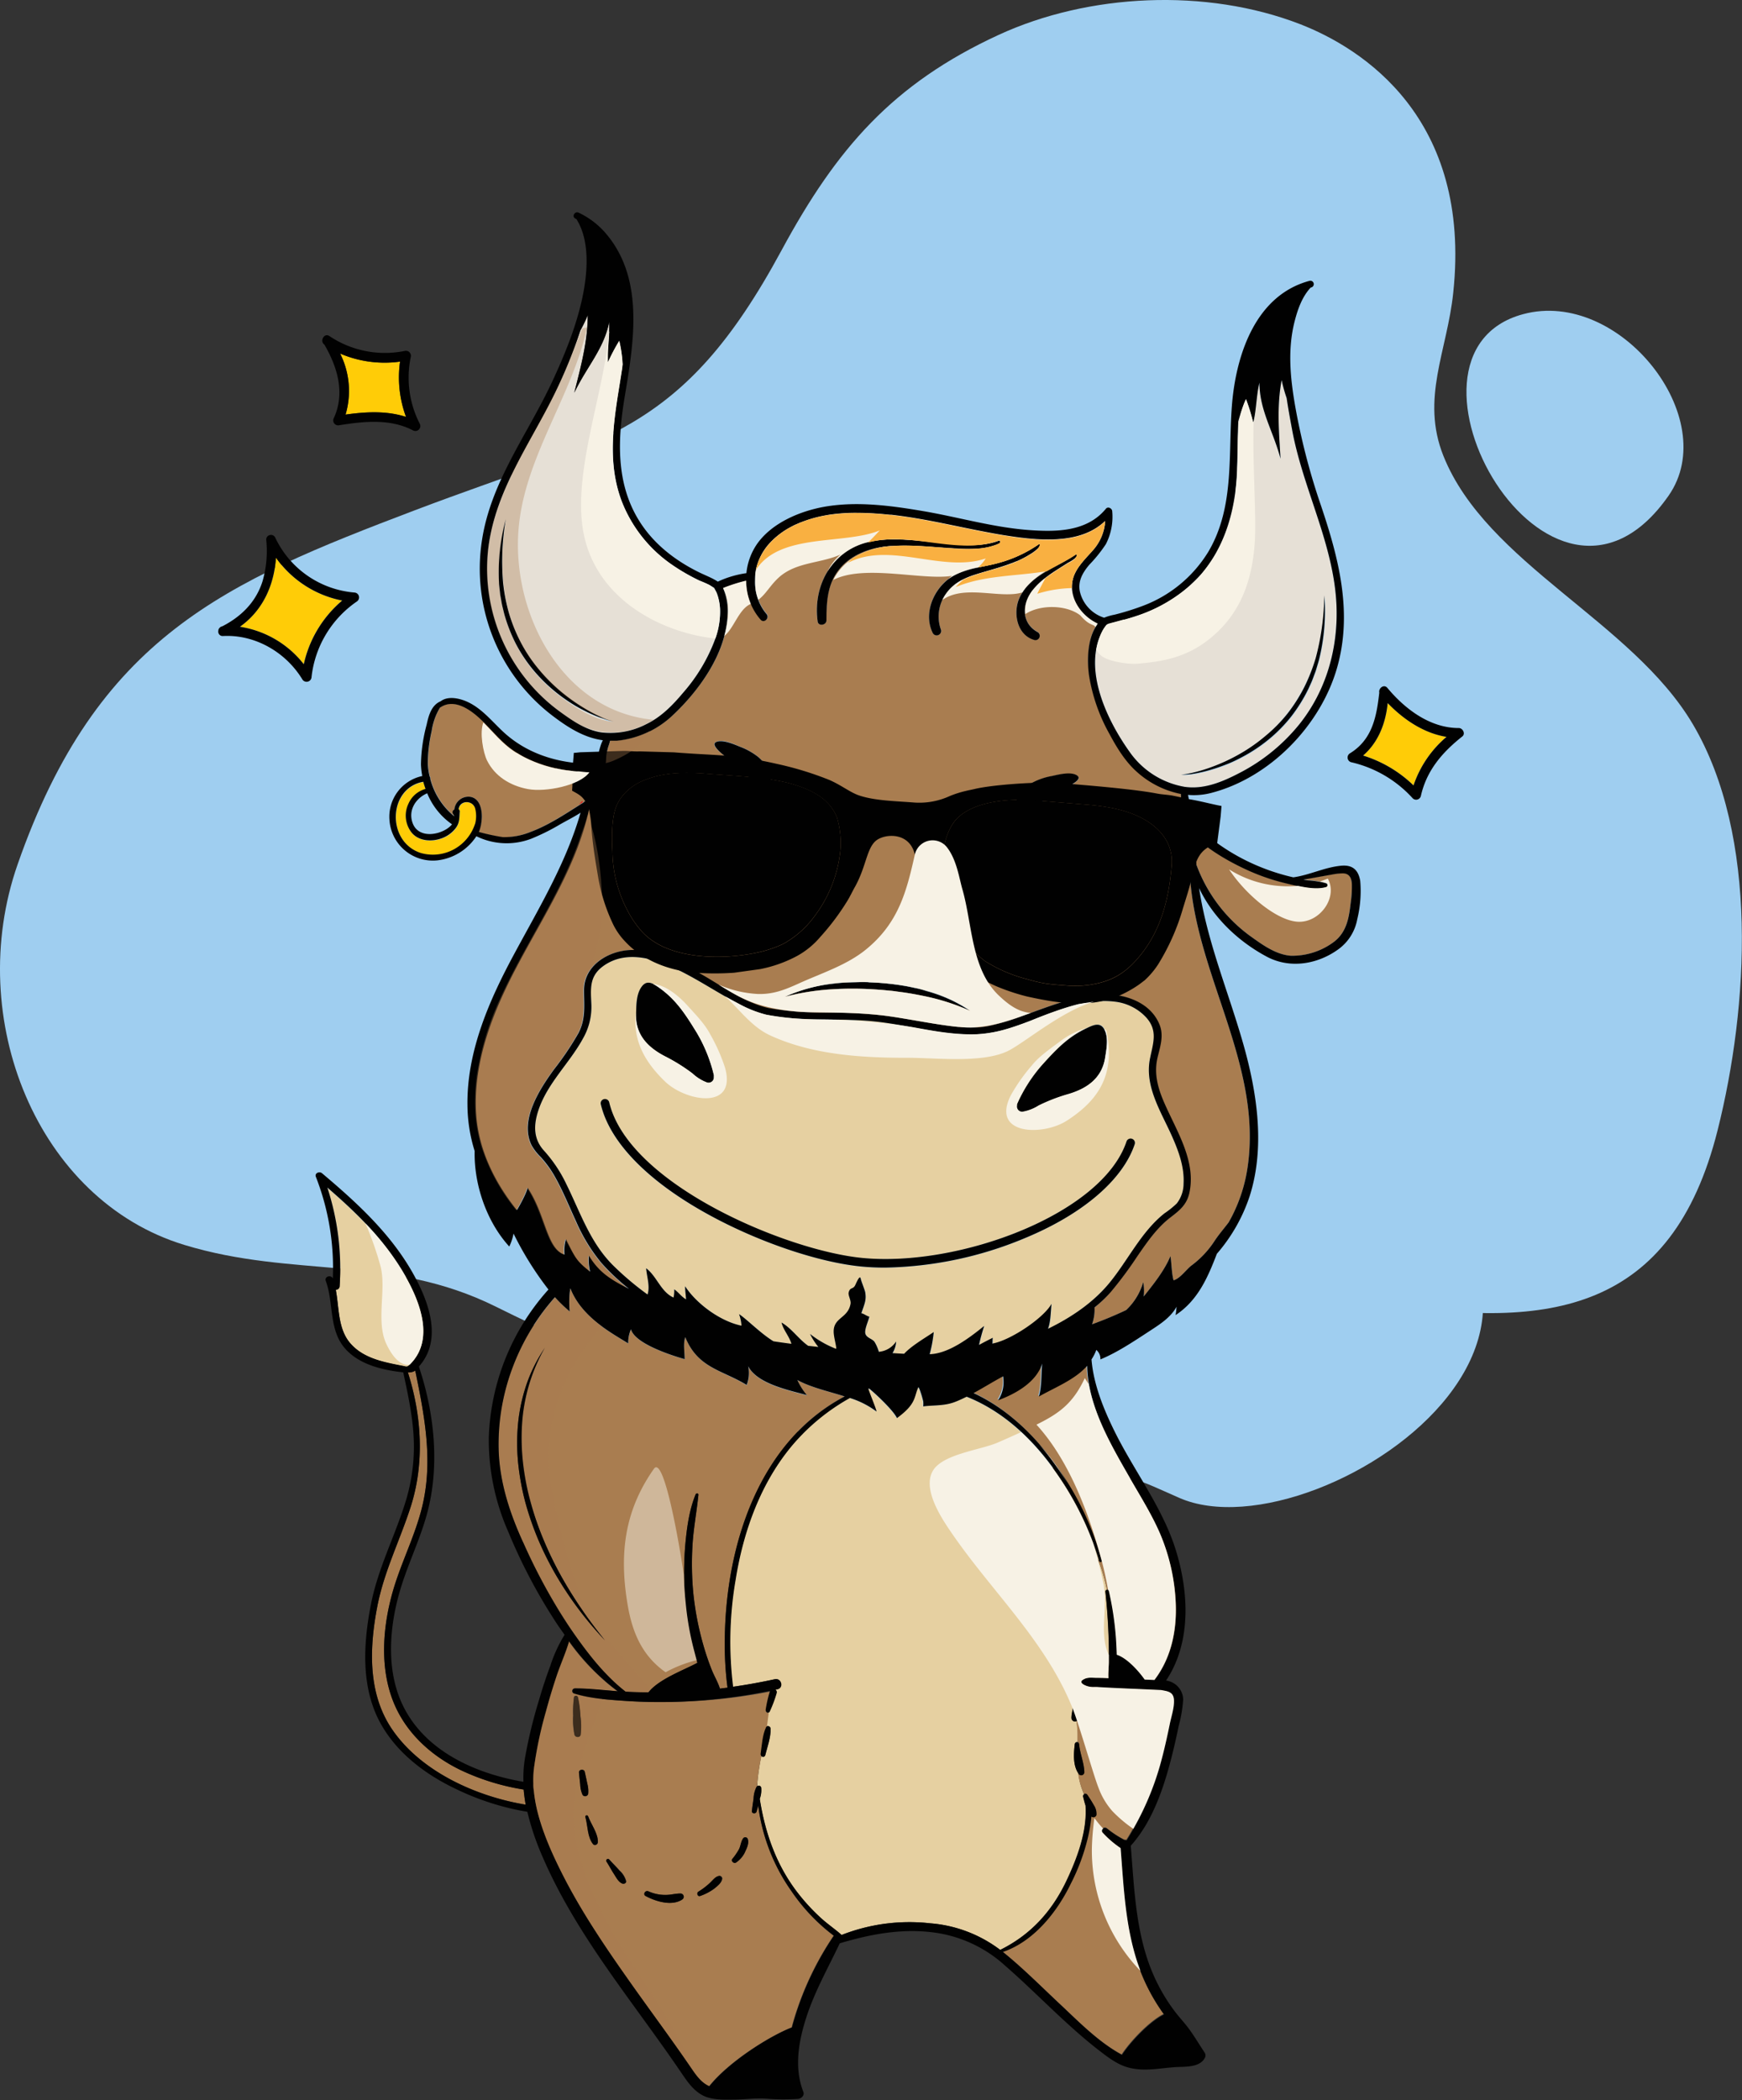 <svg xmlns="http://www.w3.org/2000/svg" viewBox="0 0 448.99 541.12"><rect x="0" y="0" width="448.99" height="541.12" fill="#333333" stroke="none"/><defs><style>.cls-1{isolation:isolate;}.cls-2{fill:#9fcef0;}.cls-3{fill:#e6d0a1;}.cls-4{fill:#f1f2f2;}.cls-11,.cls-5{fill:#a97d50;}.cls-6{fill:#ffcc07;}.cls-7{fill:#e6e0d6;}.cls-8{fill:#010101;}.cls-10,.cls-9{fill:#f7f2e5;mix-blend-mode:soft-light;}.cls-10{opacity:0.5;}.cls-11{opacity:0.35;}.cls-11,.cls-12{mix-blend-mode:multiply;}.cls-12{fill:#e40d1c;}.cls-13{fill:#f9b041;}</style></defs><title>bull_02</title><g class="cls-1"><g id="Layer_1" data-name="Layer 1"><path class="cls-2" d="M422,135.63c-24.22-9.38-54.55-7.95-77.81,2.8C317,151,302.54,167.61,288.33,193.9c-25.89,47.89-45.8,48.48-94.56,67s-81.84,32.44-102.36,91.29c-13.85,39.71,5.14,86.51,43,98,28.24,8.6,53,2.39,80.23,15.88,26.23,13,48,22.25,78.21,20.64,26.48-1.41,37.65-19.23,61.17-27,28.85-9.54,61.37,1,89.65,5.53,42.51,6.83,74.16,2.21,85.92-44.59,8-31.81,10.67-75.78-6.37-104.62-15.68-26.54-53.2-41.4-64.3-69.16-5.91-14.79,1-27.08,2.54-42.1C466.22,159.77,438,141.85,422,135.63Z" transform="translate(-86.89 -129.4)"/><path class="cls-2" d="M479.44,210.36c-38.1,10.29,7.07,90.43,37.53,46.75C530.85,237.21,504.34,203.63,479.44,210.36Z" transform="translate(-86.89 -129.4)"/><path class="cls-2" d="M420.27,417.52c-17.07-7-37.48-7.74-53.49,1.39C354.27,426,345.56,438.6,333,445.71c-11.58,6.59-25.59,8-37,14.89s-19.13,23.67-10,33.34c2.75,2.9,6.54,4.58,10.35,5.81,24.63,8,46,5.35,71.69,9,12.74,1.81,11,1.4,22.76,6.6C427.53,531.55,529.09,461.85,420.27,417.52Z" transform="translate(-86.89 -129.4)"/><path class="cls-3" d="M372.71,460.14c4.87-5.86,8.27-13.3,14.33-18.09a23.43,23.43,0,0,0,3.16-2.54,8.36,8.36,0,0,0,1.75-5.14c.27-4.26-1.26-8.39-3-12.21-2.83-6.36-7.17-12.9-5.62-20.15.84-3.9,2.09-7.06-1-10.41a13,13,0,0,0-8.22-4.1c-12.53-1.47-23.32,8-35.56,8.44-9,.34-18-2.59-26.92-3.4s-18.34.18-27.33-1.68a30.06,30.06,0,0,1-6.94-2.75c-5.79-3-11.17-6.76-17.12-9.45-5.67-2.56-12.47-4.24-17.93-.27-3.63,2.63-3.21,5.88-3,9.85a16.31,16.31,0,0,1-2.13,8.71c-3.49,6.44-9.31,11.64-11.58,18.74-1.2,3.72-1.23,7.25,1.49,10.21a35.7,35.7,0,0,1,5.74,8.57c3.67,7.43,6.22,15.33,12.32,21.24a76.77,76.77,0,0,0,8.64,7.27c.7-2.13-.18-4.49-.36-6.76,2.74,2,3.77,6.07,7.06,7.55a7.94,7.94,0,0,0,.18-2.12c1.14.77,1.84,1.89,3.05,2.58-.07-1.14-.29-2.32-.25-3.38,3,4.57,9.14,9.06,14.53,10.16a10,10,0,0,0-.57-2.95c1.85,1.18,5.58,5,8.87,7,1.54.24,3.08.45,4.63.65-.58-2-2.05-3.49-2.55-5.48,2.55,1.46,4.36,4.23,6.87,6l2.63.29a17.5,17.5,0,0,1-2.15-3.35,26,26,0,0,0,6.57,3.78l.2,0c-.08-1.05-.43-2.18-.61-3.52-.64-4.63,3.55-4.07,4.28-8,.18-1-.66-2.18-.48-2.94.37-1.52,1.13-.63,1.74-2s1.16-2.51,1.35-1.61,1.07,2.94,1.17,3.55c.31,2-.22,3-1,5.41.63.07,1.47.79,2.06.86-.23,1.12-1.41,3.41-1,4.46s1.79,1.24,2.35,2.07a10.57,10.57,0,0,1,1.1,2.54,5.91,5.91,0,0,0,4.46-2.66,6.41,6.41,0,0,1-.94,3l3,.17v0c1.94-2.09,5.21-3.95,7.63-5.6a34.57,34.57,0,0,1-1.05,5.71c4.91-.14,10.25-4.21,14.05-7.28-.51,1.59-1,3.26-1.33,4.89,1.18-.64,2.37-1.26,3.57-1.85-.15.41,0,1.05-.14,1.5,4.65-.79,13.3-6.59,15.26-10.24-.24,2.27-.2,4.57-.91,6.43C362.93,468.91,368.56,465.13,372.71,460.14ZM349,414.4c0-.11,0-.23.05-.36a1.71,1.71,0,0,1,.09-.3,39.1,39.1,0,0,1,6.37-9.93c3.54-3.92,6.69-7.29,11.52-9.52,2-.94,3.87-1.71,4.84,1,.72,2.05.24,4.53-.09,6.65-.83,5.22-4.53,7.88-9.36,9.34a45.81,45.81,0,0,0-7.81,3,11.29,11.29,0,0,1-4.16,1.6A1.36,1.36,0,0,1,349,414.4Zm-97-30.28c1.46-2.51,3.13-1.4,4.95-.11,4.34,3.09,6.8,7,9.56,11.49a39.12,39.12,0,0,1,4.42,10.94,1.63,1.63,0,0,1,0,.31c0,.13,0,.25,0,.36a1.37,1.37,0,0,1-1.72,1.25,11.28,11.28,0,0,1-3.79-2.35,46.56,46.56,0,0,0-7.11-4.43c-4.48-2.33-7.62-5.63-7.46-10.91C250.88,388.53,250.86,386,252,384.12ZM351,448.51a97.28,97.28,0,0,1-36,7.57c-2.1,0-4.14-.09-6.1-.28-10.91-1.06-26.24-6.24-39.06-13.21C254,434,244.07,423.86,241.75,414a1.09,1.09,0,0,1,.82-1.33,1.12,1.12,0,0,1,1.34.82c5,21.11,45.6,38.2,65.19,40.1,24.8,2.4,61.85-11.27,68.14-30a1.11,1.11,0,0,1,2.11.7C376.27,433.44,365.94,442.29,351,448.51Z" transform="translate(-86.89 -129.4)"/><path class="cls-4" d="M267.43,347.8a9.15,9.15,0,0,0-2.73,5,5.64,5.64,0,0,0-.13.67,8.08,8.08,0,0,0,.4,1.78,3.35,3.35,0,0,0,1.07,1.15c4.48,2.94,7.89-3.54,6.29-7.24A3,3,0,0,0,267.43,347.8Z" transform="translate(-86.89 -129.4)"/><path class="cls-3" d="M190.44,456.66c-5-8.25-11.93-14.92-19.18-21.19a67.11,67.11,0,0,1,3.17,25.38.94.94,0,0,1-1,.92c.94,4.81.5,10.2,3.91,14,3.6,4,9.39,4.82,14.36,5.84a1,1,0,0,1,.26.1,1,1,0,0,1,.21-.27C199.59,474.65,194.76,463.76,190.44,456.66Z" transform="translate(-86.89 -129.4)"/><path class="cls-4" d="M275.16,338.49c-6.12-4-15.07-4.22-20.21,1.5s-7.63,15.54-2.28,21.68c4.54,5.2,13.2,9,20.07,7.34a.9.9,0,0,1,1,.35c5.36-3,8.16-9.48,8.87-15.39A15.83,15.83,0,0,0,275.16,338.49Zm2.15,19.16a8.72,8.72,0,0,1-9.53,3.58,7.62,7.62,0,0,1-7.66-9.05,8.79,8.79,0,0,1,5-7.87,6.35,6.35,0,0,1,7.18-.43,9.55,9.55,0,0,1,1.62.74C278.35,347.22,280.32,353.23,277.31,357.65Z" transform="translate(-86.89 -129.4)"/><path class="cls-5" d="M205.52,585.45c-7.55-3.68-14-9.54-17.2-17.43-3.62-8.95-2.79-19.48-.18-28.59,2.15-7.47,5.8-14.42,7.61-22,2.8-11.75.55-23.25-1.83-34.86a3.05,3.05,0,0,1-1.9.44c3.58,11.25,4.34,23.43.69,34.75-2.77,8.58-6.83,16.59-8.56,25.51-2.06,10.64-2.54,22.4,3.79,31.71,7.39,10.88,21.57,17.31,34.44,19.43-.23-1.29-.41-2.6-.52-3.9A59.72,59.72,0,0,1,205.52,585.45Z" transform="translate(-86.89 -129.4)"/><path class="cls-6" d="M205.14,338a.71.71,0,0,1,.28.72c-.15,1.56-.07,2.76-1,4.1a7.88,7.88,0,0,1-3.87,2.74c-2.59.89-6,.6-7.68-1.76a7.08,7.08,0,0,1-.67-7.19,6.72,6.72,0,0,1,4.42-3.84c-.22-.62-.42-1.23-.58-1.85-9.09,1.58-9.57,15.46-.66,18.35a11.36,11.36,0,0,0,10.7-2.45,11.49,11.49,0,0,0,3.28-5,7.85,7.85,0,0,0,.08-4C208.8,335.55,205.44,335.55,205.14,338Z" transform="translate(-86.89 -129.4)"/><path class="cls-7" d="M253.48,316c3.87-1.86,6.83-4.9,9.56-8.16a44.27,44.27,0,0,0,8.22-13.92,20.48,20.48,0,0,0,1.2-7.67,13.46,13.46,0,0,0-.89-4.16c-.11-.28-.39-.77-.5-1a1.09,1.09,0,0,1-.14-.23,20,20,0,0,0-3.86-1.89,52,52,0,0,1-6.79-3.91,35.4,35.4,0,0,1-13.11-16.36c-4.36-11.39-1.64-23,.11-34.61.05-.27.09-.56.13-.84a41.07,41.07,0,0,0-.9-6.05,48.9,48.9,0,0,0-2.93,5.55c-.27-3,.51-7,.31-10.4-1.36,7-5.77,11.52-9,18.26,1.66-6.61,3.46-13.14,3.47-20a37.09,37.09,0,0,1-1.9,3.93,128.18,128.18,0,0,1-6.5,16c-6.41,13.17-15.44,25.22-17.24,40.16a45.68,45.68,0,0,0,18.92,42.41c3.07,2.21,6.31,4.37,10.12,5A20,20,0,0,0,253.48,316Zm-11.4-1.44c-.33-.11-.65-.22-1-.35a37.06,37.06,0,0,1-3.75-1.69c-1.23-.62-2.41-1.33-3.57-2.06s-2.28-1.56-3.36-2.42a41.54,41.54,0,0,1-5.94-5.77,39,39,0,0,1-4.62-6.9,41.54,41.54,0,0,1-3-7.73l-.49-2c-.15-.68-.25-1.36-.37-2-.06-.34-.13-.68-.18-1l-.11-1c-.06-.68-.15-1.37-.19-2.06a51.94,51.94,0,0,1,1.75-16.3,64.47,64.47,0,0,0-.71,16.22,46.32,46.32,0,0,0,1.51,7.92,41.77,41.77,0,0,0,3,7.46,38.7,38.7,0,0,0,4.42,6.71,45,45,0,0,0,5.62,5.77,47.14,47.14,0,0,0,6.58,4.71,37.45,37.45,0,0,0,3.59,1.92l.92.43c.31.14.63.26.94.39a10.26,10.26,0,0,0,1.95.61,10.56,10.56,0,0,1-2-.42C242.73,314.8,242.4,314.7,242.08,314.58Z" transform="translate(-86.89 -129.4)"/><path class="cls-7" d="M378,323.09a21.81,21.81,0,0,0,14.19,9.06c5.16.76,10.09-1.43,14.56-3.78a48.24,48.24,0,0,0,15-12.31c7-8.68,10.05-19.65,9.59-30.72-.66-15.64-8.61-29.89-11.42-45.14-.51-2.74-1-5.48-1.42-8.22a37.64,37.64,0,0,1-1.29-4.64c-1.25,6.71-.69,13.46-.29,20.26-1.9-7.21-5.4-12.46-5.43-19.6-.83,3.3-.8,7.35-1.62,10.28a51.41,51.41,0,0,0-1.85-6,38.57,38.57,0,0,0-2,5.74c-.18,4.3-.17,8.57-.32,12.61-.35,9.64-2.9,19.41-9.33,26.82A37.65,37.65,0,0,1,380.16,288c-2.06.71-4.16,1.25-6.26,1.81a12.79,12.79,0,0,0-1.59.47c-.83.48-1.81,2.65-2.24,3.92C366.86,303.75,372.56,315.44,378,323.09Zm15.29,5.64c.34-.07.67-.13,1-.21l1-.25a40.57,40.57,0,0,0,3.88-1.22,47.07,47.07,0,0,0,7.34-3.42A43.36,43.36,0,0,0,413.1,319a38.6,38.6,0,0,0,5.59-5.77,42,42,0,0,0,4.31-6.78A46.54,46.54,0,0,0,426,299a64.69,64.69,0,0,0,2.3-16.07,51.77,51.77,0,0,1-1.3,16.34c-.16.67-.38,1.33-.57,2l-.3,1c-.11.33-.24.65-.36,1-.25.64-.47,1.29-.74,1.93l-.86,1.89a40.72,40.72,0,0,1-4.39,7.05,38.33,38.33,0,0,1-5.82,5.92,41.06,41.06,0,0,1-6.9,4.57c-1.22.65-2.47,1.23-3.74,1.76s-2.58,1-3.9,1.37a36.37,36.37,0,0,1-4,1c-.34.07-.68.12-1,.17s-.67.09-1,.12a10,10,0,0,1-2.05.05A10.42,10.42,0,0,0,393.3,328.73Z" transform="translate(-86.89 -129.4)"/><path class="cls-3" d="M237.72,187.27v-.09l-.06,0Z" transform="translate(-86.89 -129.4)"/><path class="cls-4" d="M355.08,347.35c-5.59,3.29-8,8.69-7.84,15,.16,5.25,1.75,11,5.92,14.42a1,1,0,0,1,1.06-.16c7.1,3.18,18.78.35,23.44-6,4.33-5.9,2.44-16.65-2.5-21.71C370,343.64,361.09,343.79,355.08,347.35Zm12.84,14.5a7.6,7.6,0,0,1-2.9,5.81A7.18,7.18,0,0,1,359,369a7.78,7.78,0,0,1-3.61-.37,8.91,8.91,0,0,1-5.05-12.28c1-2,5-5.36,8-5.52a6.28,6.28,0,0,1,6,1.79,8.87,8.87,0,0,1,3.9,6.23A8.25,8.25,0,0,1,367.92,361.85Z" transform="translate(-86.89 -129.4)"/><path class="cls-6" d="M158,273.09c-.45,7.14-3.42,13.66-9.28,17.81a25.92,25.92,0,0,1,16.46,9.66,29.91,29.91,0,0,1,9.9-16.41A27.38,27.38,0,0,1,158,273.09Z" transform="translate(-86.89 -129.4)"/><path class="cls-5" d="M432.94,354.39a15.5,15.5,0,0,0-2.8.32c-2.44.42-4.86.88-7.3,1.28l1.14.2a22.67,22.67,0,0,1,4.74.78.54.54,0,0,1,0,1c-3,.88-7.11-.24-10.06-.93a54.22,54.22,0,0,1-10-3.37c-6.14-2.76-13-6.89-17.13-12.37a.94.94,0,0,1-.17-.37,1,1,0,0,1-.1-.53,34.27,34.27,0,0,0,.14-4.3,19.41,19.41,0,0,1-.13-2.16,23.93,23.93,0,0,1-11.17-5.68c-3.06-2.67-5.28-6.3-7.18-9.85a45.31,45.31,0,0,1-5.31-15.27c-.52-3.87-.41-9.54,2.16-13-4.75-2.2-8.23-7.75-5.89-12.91C365,274.79,367,273,368.77,271a11.92,11.92,0,0,0,3-7.24c-4.17,4-10,4.73-15.89,4.64-8.11-.12-16-2-23.89-3.65-8.22-1.69-16.61-3.17-25-3.12-7.32.05-15.59,1.91-21.1,7.08-5.05,4.73-6,13.45-1.4,18.83.88,1-.57,2.52-1.49,1.49a15,15,0,0,1-3.72-10,40,40,0,0,0-5.95,1.9,15,15,0,0,1,1.12,6.86c-.33,9.81-7.26,19.44-14.18,25.91a24.46,24.46,0,0,1-14.31,6.53c-.61,0-1.2.06-1.79,0-.11.65-.39,1.29-.56,1.92a18,18,0,0,0-.54,4.2,1,1,0,0,1-.26.7,1,1,0,0,1-1,1.08c-7.68.5-15.91-1-22.39-5.31-3.12-2.09-5.36-5-8-7.57s-7.27-6.26-11.1-3.55a16.13,16.13,0,0,0-2.12,6,37.68,37.68,0,0,0-1,8.26,15.59,15.59,0,0,0,.49,3.48.77.77,0,0,1,.14.57A18.42,18.42,0,0,0,204,339.7a1.89,1.89,0,0,0-.26-.56A.75.75,0,0,1,204,338a3.65,3.65,0,0,1,4-3.29c2.85.38,3.28,4,3,6.29a10,10,0,0,1-.81,2.82,57.78,57.78,0,0,0,6.11,1.32,17.82,17.82,0,0,0,7.27-1.35c4.83-1.81,9.27-4.85,13.62-7.58a.9.9,0,0,1,1.62.71c-2.88,14.69-11.37,27.58-18.29,40.59-6.38,12-12,25.41-11,39.28.67,9.05,4.8,17.4,10.48,24.47.71-1.24,2.52-4.44,2.75-5.78,4.69,6.91,4.9,15.74,9.53,17.25a10.46,10.46,0,0,1,.36-4c2.48,4.95,2.68,5.59,6.23,8.39a12.45,12.45,0,0,1-.31-4.14c2.68,4.46,5.81,6.25,10.32,8.57a56.7,56.7,0,0,1-7.05-6.62,44.52,44.52,0,0,1-6.58-10.75c-1.78-3.84-3.35-7.8-5.44-11.5a27.17,27.17,0,0,0-3.68-5.11,13.38,13.38,0,0,1-2.34-3c-3.2-6.48,2.16-14.54,5.78-19.58a76.79,76.79,0,0,0,6.31-9.37c1.9-3.7,1.41-7,1.41-11,0-6.33,6.1-10.13,11.92-10.38,6.49-.28,12.77,3.09,18.24,6.19s11.07,7.31,17.33,8.75a77.14,77.14,0,0,0,14.72,1.15,132.63,132.63,0,0,1,15.31.82c4.86.63,9.66,1.61,14.51,2.33,4,.58,8.16,1.14,12.14.37a61.88,61.88,0,0,0,9-2.69c6.36-2.26,12.81-4.93,19.6-5.45,6-.45,13.16,1.71,15.58,7.8,1.13,2.86.14,5.62-.53,8.45-1,4.45.28,8.42,2.1,12.47,3.13,7,7.89,14.56,6.07,22.53-.69,3-2.56,4.44-4.86,6.2-3.47,2.67-6,6.38-8.49,9.95a100.24,100.24,0,0,1-6.94,9.33A32.81,32.81,0,0,1,369,466.3a11.33,11.33,0,0,1-.64,4.35c3-1.08,5.92-2.3,8.79-3.66a16,16,0,0,0,4.4-7.19,12.1,12.1,0,0,1,.12,3.69c2.51-3.14,5.35-6.68,6.9-10.41.31,2.07.28,4.21.79,6.24,1.66-.43,3.2-2.68,4.54-3.75a24.45,24.45,0,0,0,6-6.34c1.12-1.72,2.46-3.23,3.68-4.86a40.46,40.46,0,0,0,4.9-14.4c3.91-27.41-14.81-51.25-15-78.18a1,1,0,0,1,.12-.47c-.15-.75-.27-1.51-.36-2.27-.06-.51.69-.54.83-.12.25.72.5,1.44.77,2.15a.86.86,0,0,1,.41.71c0,.14,0,.28,0,.42a39.59,39.59,0,0,0,14.52,18.86c2.88,2.06,6.14,4.32,9.77,4.61a17.86,17.86,0,0,0,11-3.45c3.34-2.43,4-6.16,4.46-10a29,29,0,0,0,.31-5.17C435.2,355.53,434.66,354.39,432.94,354.39ZM284,355.81c-1.08,5.69-4.44,12.76-10.34,14.78a.82.82,0,0,1-.43.24c-8.35,2.16-19.87-3.06-24-10.63-2.2-4.08-1.69-8.7-.47-13,1.11-3.89,2.81-8,6-10.67,6.5-5.4,16.36-3.61,22.63,1.25C283.15,342.24,285.35,348.78,284,355.81Zm1.35-24.22c-.39,1.2-1.35,1.88-2.4.91-1.43-1.3-2.83-2.64-4.24-4s-2.88-2.61-4.4-3.84c-.69-.55-4.6-3.22-2.86-4.08s4.68.6,6.21,1.23a17.38,17.38,0,0,1,4.64,2.61C284.18,326.06,286.21,329,285.36,331.59Zm79.24-2.27c1.55,1.16-3,3-3.8,3.46-1.72.92-3.38,1.9-5,3s-3.26,2.09-4.9,3.11c-1.21.75-2-.09-2.19-1.34-.36-2.68,2.18-5.22,4.32-6.44a17.14,17.14,0,0,1,5-1.7C359.66,329,363.17,328.25,364.6,329.32Zm-.56-57c.37-.25.7.34.35.6-3.82,2.83-8.39,4.82-11.39,8.62-2.8,3.53-2.89,8.43,1.4,10.74a1.11,1.11,0,0,1-.85,2c-4.57-1.22-5.63-7.05-3.89-10.87C352.35,277.58,359.1,275.75,364,272.35Zm-53.35-3.27c5.63-1.33,11.63-.54,17.31.06,5.31.56,11.14,1.45,16.29-.44.38-.14.63.48.27.65-4,1.93-8.76,1.52-13.09,1.25-5.54-.34-11.15-1-16.68-.33-4.19.52-8.29,2.09-11.16,5.3-3.47,3.89-3.77,8.72-3.73,13.68,0,1.27-2.08,1.6-2.26.31C296.35,280.27,301.33,271.3,310.69,269.08Zm14.66,117c-2-.42-4-.79-6-1.06-1-.11-2-.3-3-.38s-2-.21-3-.26a86.43,86.43,0,0,0-12.15-.09,62,62,0,0,0-12,1.92,39.79,39.79,0,0,1,11.91-3.29c1-.11,2.06-.24,3.09-.32l3.1-.15c1,0,2.08,0,3.11,0s2.07.1,3.11.15c2.06.18,4.12.4,6.16.75,1,.15,2,.4,3.05.61s2,.49,3,.77a37.09,37.09,0,0,1,11.26,5.08A56.77,56.77,0,0,0,325.35,386.08Zm13.48-108.75c-3.09.95-6.08,2.17-8,4.9a10.08,10.08,0,0,0-1.39,9.48,1.15,1.15,0,0,1-2.09.88c-2.87-5.66.86-13,6.35-15.36,3.16-1.38,6.64-1.77,9.94-2.63a33.08,33.08,0,0,0,10.89-4.91c.34-.23.72.29.43.57C350.56,274.37,344.4,275.63,338.83,277.33ZM377,374.2c-6,5.11-16.45,7.49-23.73,4.08a1,1,0,0,1-.37-.32c-6.21-3.53-8-12.81-7.22-19.29.81-7,5.72-12.43,12.34-14.76,7.72-2.71,17.88-1.12,21.64,7C383,358,383.4,368.72,377,374.2Z" transform="translate(-86.89 -129.4)"/><path class="cls-6" d="M444.56,310.56c-.52,5.19-2.4,10.11-6.34,13.52a32.48,32.48,0,0,1,13,7.7,28.2,28.2,0,0,1,8.5-12.51C453.89,318.33,448.67,314.83,444.56,310.56Z" transform="translate(-86.89 -129.4)"/><path class="cls-6" d="M175.94,236.23c5.24-.73,10.59-1,15.59.6A29.28,29.28,0,0,1,190,222.58a29.11,29.11,0,0,1-15.45-2.08A21.44,21.44,0,0,1,175.94,236.23Z" transform="translate(-86.89 -129.4)"/><path class="cls-5" d="M248.15,565.33c1.95.1,3.91.15,5.86.17,2.82-3.46,8.91-5.63,12.63-7.61-.33-1.18-.62-2.33-.9-3.38a76,76,0,0,1-2.2-13,81.14,81.14,0,0,1,0-14.2c.39-4.25,1-8.86,2.65-12.82.15-.34.76-.35.72.1-.44,4.38-1.28,8.68-1.53,13.09a79.32,79.32,0,0,0,.26,12.71,77,77,0,0,0,2.59,13.11q.9,3.12,2.09,6.14c.64,1.62,1.62,3.23,2.14,4.9l1.95-.25a86,86,0,0,1-.7-12.73c.3-24,8.82-50.68,30.9-62.3-4.26-1.35-8.81-2.35-12.2-4.23a17.49,17.49,0,0,0,2.47,3.95c-4.52-1.26-12.78-2.89-15.12-7.45a8.72,8.72,0,0,1-.39,4.83C273,482.42,266.78,482,263.54,474c-.59,1.66-.18,3.86-.16,5.66-3.51-1-12.88-4-13.84-7.7a8.39,8.39,0,0,0-.71,3.64c-4.52-2.81-12-6.78-14.93-14.19a22.77,22.77,0,0,0-.13,6,35.05,35.05,0,0,1-3.84-3.69,57.54,57.54,0,0,0-10.72,17.59,56,56,0,0,0-3.77,21.88c.28,8.34,2.89,16.23,6.34,23.76a147.45,147.45,0,0,0,12,21.89C237.79,554.72,242.43,560.88,248.15,565.33Zm-22.43-38.94a76.75,76.75,0,0,1-3.41-9.8,65.62,65.62,0,0,1-1.87-10.22,53,53,0,0,1,0-10.39,44.78,44.78,0,0,1,2.25-10.12,40.06,40.06,0,0,1,4.66-9.21,45.55,45.55,0,0,0-5.88,19.42,56.63,56.63,0,0,0,.22,10.17,65.34,65.34,0,0,0,1.91,10,76.8,76.8,0,0,0,3.28,9.66,92.81,92.81,0,0,0,4.42,9.22q2.47,4.49,5.38,8.72c1.91,2.84,4,5.56,6.15,8.25a91.19,91.19,0,0,1-12.43-16.46A81.67,81.67,0,0,1,225.72,526.39Z" transform="translate(-86.89 -129.4)"/><path class="cls-4" d="M358.17,354.79c-1.6.6-2.41,2.59-2.61,4.16-.44,3.38,3.13,7.64,6.45,5.25a5.3,5.3,0,0,0,.68-.66,7.73,7.73,0,0,0,.51-.88,9.83,9.83,0,0,0-.44-4.63C362.12,356.08,360.46,353.92,358.17,354.79Z" transform="translate(-86.89 -129.4)"/><path class="cls-3" d="M372.38,539.05Z" transform="translate(-86.89 -129.4)"/><path class="cls-3" d="M372.57,539.1h0Z" transform="translate(-86.89 -129.4)"/><path class="cls-3" d="M372.68,539.18l0,0Z" transform="translate(-86.89 -129.4)"/><path class="cls-3" d="M364.84,586.34l.09.14c-1.54-2.16-1.3-5.19-1-7.67a.59.59,0,0,1,.75-.54c0-.72,0-1.45,0-2.17,0-1-.15-2.12-.27-3.22a.9.9,0,0,1-1.33-.78c0-1.16.4-2.29.44-3.46a19,19,0,0,0-.31-3.76.64.64,0,0,1,1.16-.49c0,.06.07.13.11.2a2.38,2.38,0,0,1,1.58-1.21l-.26-.22a.52.52,0,0,1,0-.74c1.19-.93,2.31-.69,3.81-.67,1,0,2,0,3,.08-.09-1.37.1-2.78.11-4.14,0-1.91,0-3.83-.05-5.74q-.18-6.23-.85-12.43a.43.43,0,0,1,.37-.46h0c-.28-1.36-.6-2.71-1-4a29.48,29.48,0,0,0-1.34-3.83,1.11,1.11,0,0,1,.34.54,77.36,77.36,0,0,0-11.34-23.2c-5.8-8.26-13.49-15.53-22.92-19.26-.92.45-1.86.89-2.83,1.28-2.81,1.13-5.47.86-8.36,1.21a6.54,6.54,0,0,0,0-1.32,28.56,28.56,0,0,0-.93-3.08c-.1-.2-.2-.39-.31-.58-1.21,2.59-.43,4.27-5.53,8-.84-1.91-5.62-6.4-7.2-7.64a.31.31,0,0,1-.11.08l-.07,0c.43,1.37,2,5,2.12,5.87a22.73,22.73,0,0,0-6.86-3.49,53.93,53.93,0,0,0-14.62,11.92c-8.4,9.86-12.87,22.48-14.88,35.13a93.62,93.62,0,0,0-.61,27.36q5.4-.78,10.75-1.94c1.68-.38,2.39,2.21.71,2.58l-.52.11a.81.81,0,0,1,.28.91,33.13,33.13,0,0,1-1.76,4.69.47.47,0,0,1-.32.3c-.16,1.2-.31,2.41-.47,3.62a.67.67,0,0,1,1.06.49c.1,2.19-.83,4.71-1.36,6.83a.59.59,0,0,1-1,.26h0a56.84,56.84,0,0,0-1,6.76c0,.32,0,.66-.06,1a.64.64,0,0,1,1,.33,6.49,6.49,0,0,1-.35,2.88s0,0,0,.08a.19.19,0,0,1,0,.08c1.33,8.42,4.07,16.4,9.18,23.32a50.75,50.75,0,0,0,6.56,7.26c1.7,1.56,3.63,2.85,5.35,4.38a47.82,47.82,0,0,1,22.88-3,34.22,34.22,0,0,1,17.82,6.73l.16.13c7.84-3.87,13.32-9.89,17.08-17.79,2.77-5.84,5.38-12.78,4.93-19.39-.24-.75-.44-1.53-.62-2.28a.55.55,0,0,1,.25-.64c-.21-.55-.42-1.08-.61-1.6A17.33,17.33,0,0,1,364.84,586.34Z" transform="translate(-86.89 -129.4)"/><path class="cls-5" d="M283.14,581.9h0l-.1-.12h0a.54.54,0,0,1,0-.11s0,0,0,0a.43.43,0,0,1,0-.11s0,0,0,0a1,1,0,0,1,0-.17c.32-2.17.44-4.81,1.39-6.81a.52.52,0,0,1,.12-.17c.16-1.21.31-2.42.47-3.62h-.14a.72.72,0,0,1-.27-.09h0l-.12-.09h0l-.09-.1,0,0a.67.67,0,0,1-.06-.12h0l0-.13v0a.38.38,0,0,1,0-.15,33.38,33.38,0,0,1,1.08-4.73l.06-.13A142.39,142.39,0,0,1,261,567.93q-6.74.2-13.46-.27c-4.24-.3-8.65-.6-12.73-1.86a.68.68,0,0,1,.18-1.33c3.68,0,7.37.46,11.05.73a56.59,56.59,0,0,1-12.56-12.86c-.86,2.94-2.15,5.77-3.14,8.68q-1.56,4.63-2.83,9.37a103.28,103.28,0,0,0-3.11,14.74,26.45,26.45,0,0,0-.15,3.88,7.8,7.8,0,0,0,.12,1.84c.66,6.86,3.57,13.73,6.46,19.68,4.86,10,11,19.27,17.43,28.32,5.64,8,11.53,15.83,17,23.92,1.24,1.81,2.51,3.42,4.38,4.22,5-6.32,15.66-13,21.29-15.16.25-1,.52-1.91.81-2.84a78.92,78.92,0,0,1,10-20.8h0A48.29,48.29,0,0,1,291,616.89a48.84,48.84,0,0,1-8.7-22.28c-.14.54-.28,1.08-.43,1.62s-1.28.53-1.2-.16c.12-1.06.27-2.11.43-3.16a7.26,7.26,0,0,1,.77-3.07.69.69,0,0,1,.17-.17h0c0-.35,0-.69.06-1A56.84,56.84,0,0,1,283.14,581.9Zm-48.21-5.53a19.42,19.42,0,0,1-.34-4.88,28.42,28.42,0,0,1,.22-4.79.54.54,0,0,1,1,0,27.58,27.58,0,0,1,.64,4.79,19.46,19.46,0,0,1,.08,4.88C236.42,577.23,235.13,577.14,234.93,576.37Zm2.1,15.48a7,7,0,0,1-.59-2.64c-.12-1-.22-2-.32-3.06-.07-.85,1.3-1,1.48-.2.23,1,.45,2,.65,3a7.28,7.28,0,0,1,.24,2.7A.81.81,0,0,1,237,591.85ZM241,604.13c0,.55-.79,1-1.21.5-1.48-1.8-1.36-4.84-2-7-.13-.45.54-.61.69-.19C239.17,599.42,241.09,601.92,241,604.13Zm6.27,10.6c-1-.41-1.56-1.63-2.13-2.49-.68-1-1.25-2.14-1.92-3.18a.45.45,0,0,1,.7-.54c.86,1,1.82,1.87,2.67,2.86a5.58,5.58,0,0,1,1.72,2.76C248.33,614.72,247.63,614.91,247.22,614.73Zm15.49,4.14c-2.72,1.77-6.81.49-9.42-.9-.81-.43-.09-1.59.72-1.21a10.58,10.58,0,0,0,4.44.92c1.3,0,2.55-.39,3.84-.37A.84.84,0,0,1,262.71,618.87Zm8.27-2.82a13.82,13.82,0,0,1-3.63,1.9c-.66.27-1-.77-.47-1.11a18.65,18.65,0,0,0,3.05-2.33c.71-.67,1.36-1.63,2.38-1.74a.72.72,0,0,1,.72.72C272.9,614.56,271.79,615.4,271,616.05Zm7.92-9.42a6.77,6.77,0,0,1-2.32,2.71c-.55.36-1.37-.39-.95-.94a16.17,16.17,0,0,0,1.71-2.49c.45-.86.5-2,1.07-2.79a.67.67,0,0,1,1.19.16C280,604.32,279.37,605.69,278.9,606.63Z" transform="translate(-86.89 -129.4)"/><path class="cls-5" d="M386.15,564.91l-11-.49c-1.86-.09-3.72-.17-5.58-.3l-.47,0a5,5,0,0,1-3.08-.72,2.38,2.38,0,0,0-1.58,1.21c.07.14.15.28.22.43h0l.2.45h0l.18.47v0l.15.46,0,.06.12.45s0,.06,0,.09l.09.43,0,.13.06.41a.88.88,0,0,1,0,.16c0,.13,0,.25,0,.38a1.34,1.34,0,0,1,0,.2c0,.11,0,.23,0,.34v.54c0,.09,0,.17,0,.25s0,.19,0,.29,0,.17,0,.26a2.34,2.34,0,0,0,0,.26c0,.09-.05.18-.07.28s0,.15-.05.22-.07.2-.1.29,0,.13-.07.2-.09.2-.14.3a1,1,0,0,0-.07.15c-.08.15-.17.29-.26.43a1,1,0,0,1-.17.18l0,0a.76.76,0,0,1-.19.12h0c.12,1.1.24,2.18.27,3.22,0,.72,0,1.45,0,2.17l.11.05.06,0,.07.06.07.09,0,.07a.77.77,0,0,1,.06.23c.21,2.45,1.29,4.82,1.35,7.27a.8.8,0,0,1-1.48.4l-.09-.14a17.33,17.33,0,0,0,.88,3.77c.19.52.4,1,.61,1.6a.62.62,0,0,1,.19-.07h.26l.06,0a.56.56,0,0,1,.16.07l0,0,.15.15c.56.83,1.14,1.71,1.62,2.59a4,4,0,0,1,.71,2.56.83.83,0,0,1-1.2.49l-.11-.09a40.12,40.12,0,0,1-.93,5.5,53,53,0,0,1-4.35,11.74c-3.58,7.38-9.51,14.94-17.56,17.67,5.08,4.09,9.71,8.75,14.46,13.21,5,4.65,10.2,10.07,16.27,13.33,2.28-3.5,7.27-8.68,10.84-10.43a49,49,0,0,1-6.75-13.05c-3.24-9.55-3.66-19.82-4.45-29.8a25.58,25.58,0,0,1-4.56-3.91c-.75-.7.34-1.73,1.1-1.1a26.49,26.49,0,0,0,4.49,2.94,1.63,1.63,0,0,1,.54.06,75.7,75.7,0,0,0,8.56-19.19c1-3.54,1.8-7.13,2.54-10.74.39-1.93,1.19-4.24,1.08-6.22C389.35,565.31,387.74,565.22,386.15,564.91Z" transform="translate(-86.89 -129.4)"/><path class="cls-5" d="M371.19,535c.4,1.33.72,2.68,1,4h0a.4.4,0,0,1,.19,0h0a.42.42,0,0,1,.16,0h0l.11.08,0,0a.49.49,0,0,1,.08.18,80.3,80.3,0,0,1,1.82,12.14c.1,1.42.16,2.84.21,4.27,2.54.82,5.44,3.92,7.2,6.4l2.53.1a.54.54,0,0,1,.07-.13c4.31-5.73,5.7-12.78,5.38-19.83a51.16,51.16,0,0,0-4.12-17.77c-2.13-4.92-5-9.5-7.68-14.15-5.08-8.88-10.89-18.64-11.21-29.11-3.23,3.63-8.26,5.53-12.45,7.92.79-2.75.58-5.69.85-8.51-1.51,4.86-6.91,7.83-11.35,9.47a8.56,8.56,0,0,0,1.27-6.17c-2.59,1.39-5.05,2.93-7.61,4.32,8.72,4.06,15.82,10.93,21.38,18.8a74.24,74.24,0,0,1,11.67,24.43.3.3,0,0,1-.57.16,1.11,1.11,0,0,0-.34-.54A29.48,29.48,0,0,1,371.19,535Z" transform="translate(-86.89 -129.4)"/><path class="cls-8" d="M350.4,415.94a11.29,11.29,0,0,0,4.16-1.6,45.81,45.81,0,0,1,7.81-3c4.83-1.46,8.53-4.12,9.36-9.34.33-2.12.81-4.6.09-6.65-1-2.73-2.81-2-4.84-1-4.83,2.23-8,5.6-11.52,9.52a39.1,39.1,0,0,0-6.37,9.93,1.71,1.71,0,0,0-.09.3c0,.13,0,.25-.05.36A1.36,1.36,0,0,0,350.4,415.94Z" transform="translate(-86.89 -129.4)"/><path class="cls-8" d="M273.88,344.62a9.55,9.55,0,0,0-1.62-.74,6.35,6.35,0,0,0-7.18.43,8.79,8.79,0,0,0-5,7.87,7.62,7.62,0,0,0,7.66,9.05,8.72,8.72,0,0,0,9.53-3.58C280.32,353.23,278.35,347.22,273.88,344.62ZM266,356.36a3.35,3.35,0,0,1-1.07-1.15,8.08,8.08,0,0,1-.4-1.78,5.64,5.64,0,0,1,.13-.67,9.15,9.15,0,0,1,2.73-5,3,3,0,0,1,4.9,1.32C273.93,352.82,270.52,359.3,266,356.36Z" transform="translate(-86.89 -129.4)"/><path class="cls-8" d="M282.31,324.46a17.38,17.38,0,0,0-4.64-2.61c-1.53-.63-4.6-2-6.21-1.23s2.17,3.53,2.86,4.08c1.52,1.23,3,2.5,4.4,3.84s2.81,2.66,4.24,4c1.05,1,2,.29,2.4-.91C286.21,329,284.18,326.06,282.31,324.46Z" transform="translate(-86.89 -129.4)"/><path class="cls-8" d="M243.12,314.71c-.31-.13-.63-.25-.94-.39l-.92-.43a37.45,37.45,0,0,1-3.59-1.92,47.14,47.14,0,0,1-6.58-4.71,45,45,0,0,1-5.62-5.77,38.7,38.7,0,0,1-4.42-6.71,41.77,41.77,0,0,1-3-7.46,46.32,46.32,0,0,1-1.51-7.92,64.47,64.47,0,0,1,.71-16.22,51.94,51.94,0,0,0-1.75,16.3c0,.69.13,1.38.19,2.06l.11,1c.05.35.12.69.18,1,.12.68.22,1.36.37,2l.49,2a41.54,41.54,0,0,0,3,7.73,39,39,0,0,0,4.62,6.9,41.54,41.54,0,0,0,5.94,5.77c1.08.86,2.2,1.66,3.36,2.42s2.34,1.44,3.57,2.06a37.06,37.06,0,0,0,3.75,1.69c.32.13.64.24,1,.35s.65.22,1,.32a10.56,10.56,0,0,0,2,.42A10.26,10.26,0,0,1,243.12,314.71Z" transform="translate(-86.89 -129.4)"/><path class="cls-8" d="M258.28,401.58a46.56,46.56,0,0,1,7.11,4.43,11.28,11.28,0,0,0,3.79,2.35,1.37,1.37,0,0,0,1.72-1.25c0-.11,0-.23,0-.36a1.63,1.63,0,0,0,0-.31,39.12,39.12,0,0,0-4.42-10.94c-2.76-4.51-5.22-8.4-9.56-11.49-1.82-1.29-3.49-2.4-4.95.11-1.09,1.88-1.07,4.41-1.13,6.55C250.66,396,253.8,399.25,258.28,401.58Z" transform="translate(-86.89 -129.4)"/><path class="cls-8" d="M379.35,424.24a1.11,1.11,0,0,0-2.11-.7c-6.29,18.78-43.34,32.45-68.14,30-19.59-1.9-60.21-19-65.19-40.1a1.12,1.12,0,0,0-1.34-.82,1.09,1.09,0,0,0-.82,1.33c2.32,9.86,12.29,20,28.07,28.59,12.82,7,28.15,12.15,39.06,13.21,2,.19,4,.28,6.1.28a97.28,97.28,0,0,0,36-7.57C365.94,442.29,376.27,433.44,379.35,424.24Z" transform="translate(-86.89 -129.4)"/><path class="cls-8" d="M432.61,352.47c-4.29.39-8.18,2.42-12.38,3l-1.05-.25a54.68,54.68,0,0,1-9.79-3.44,52.88,52.88,0,0,1-8.6-5,86.43,86.43,0,0,1-7.29-6.34v0a29.13,29.13,0,0,0-.15-4.67,12.68,12.68,0,0,0-.26-1.54,17.81,17.81,0,0,0,5.83-.47c15.25-3.88,28.32-17.38,32.58-32.25,4.1-14.29.44-28.28-4.17-41.93A171.09,171.09,0,0,1,421.07,236c-1.48-7.89-2.52-16-.47-23.9.79-3.07,1.92-6.24,4.1-8.59l.24-.07a.88.88,0,0,0-.46-1.69c-13.77,3.63-18.85,18.63-20,31.31-1.15,13,.82,26.72-6.14,38.5a33.6,33.6,0,0,1-17.14,14.05,66.59,66.59,0,0,1-7,2.17,14.56,14.56,0,0,0-2.73.79,9.27,9.27,0,0,1-6.26-6.79c-.55-2.67.8-4.92,2.47-6.89a36,36,0,0,0,4.25-5.29,15.42,15.42,0,0,0,1.63-8.43c0-.74-1.08-1.37-1.64-.67-4.93,6-12.93,6-20.1,5.46-9.1-.71-18-3.32-26.94-4.85-8.23-1.4-16.91-2.58-25.21-1.18C293.35,261,286,264,282.1,269.45a16,16,0,0,0-2.83,7.64,26,26,0,0,0-7.38,2.19l-.22-.16c-1.53-.95-3.29-1.58-4.9-2.4-6-3-11.38-7.19-15-12.9-6.27-9.88-5.68-21.37-3.82-32.46,2.31-13.81,5.05-30.05-4.83-41.72a21,21,0,0,0-7.07-5.43c-1-.48-1.89,1-.88,1.5l.29.15c3.6,5.69,2.85,14.07,1.52,20.29-1.58,7.42-4.63,14.9-7.84,21.75-6.29,13.45-15.66,25.54-18,40.55a47.68,47.68,0,0,0,18.7,45.79c3.82,2.86,7.82,5.29,12.42,5.9a10.9,10.9,0,0,0-.6,1.52,17.79,17.79,0,0,0-.85,4.51c-8.81.31-17.67-2.1-24.22-8.2-2.76-2.57-5.25-5.68-8.65-7.44-2.15-1.12-5.51-2-7.53-.38l-.06,0c-2.32,1.06-3,3.7-3.5,6a41.54,41.54,0,0,0-1.46,10.21,19,19,0,0,0,.34,3,10.73,10.73,0,0,0-8.46,11.31,11.21,11.21,0,0,0,12.33,10.43,13.9,13.9,0,0,0,10.07-6.22,17.74,17.74,0,0,0,14.12.65,54.84,54.84,0,0,0,7.48-3.72c1.75-1,3.58-1.9,5.26-3-3.73,12.95-10.64,24.4-17,36.21-6.49,12-12.31,25.17-12.16,39.08A40.72,40.72,0,0,0,209.23,426c-.2,8.5,3,18.12,8.92,24.6a13,13,0,0,0,1.1-3.34,83.38,83.38,0,0,0,9,14.42,60,60,0,0,0-15.37,38,58.43,58.43,0,0,0,5,24.39,140.8,140.8,0,0,0,12.44,23.58c.67,1,1.37,2,2.09,3a35.75,35.75,0,0,0-3.65,7.91c-1.12,3-2.11,6-3,9.09a124.41,124.41,0,0,0-3.58,14.88,31.37,31.37,0,0,0-.38,6c-12.59-2.14-25.76-8.09-31.32-20.2-4.06-8.84-3.22-19.59-.59-28.73,2.09-7.27,5.59-14.05,7.39-21.41,2.87-11.76,1.5-24.66-2.23-36.06-.07-.22-.11-.36-.18-.62,6.2-6.92,2.52-16.8-1.6-24.1-5.79-10.24-14.48-18.19-23.39-25.7-.64-.54-1.95-.05-1.58.92a64.42,64.42,0,0,1,4.37,26.19l-.07-.11c-.54-.9-2.14-.32-1.75.74,2.17,5.9.64,12.9,5.31,17.8,3.71,3.9,9.47,5.19,14.66,5.78,1.38,6.41,2.77,12.78,2.75,19.37a48.28,48.28,0,0,1-2.23,14.22c-2.73,8.72-6.95,16.81-8.77,25.83-2.09,10.44-2.8,22.12,2.74,31.62,4.38,7.51,11.69,12.85,19.45,16.48a67.09,67.09,0,0,0,18.05,5.71,67.1,67.1,0,0,0,3.85,11.43c8.76,20.43,23.43,37.53,35.8,55.77,1.64,2.41,3.37,5,6.17,6.16,2.21.91,4.91.82,7.25.8,2.81,0,5.6-.42,8.42-.24a55.81,55.81,0,0,0,8.28.06c.82-.08,1.73-.87,1.37-1.8-2.46-6.32-1.2-13.22.85-19.47,2.17-6.61,5.57-12.57,8.53-18.82,7.64-2.28,15.38-3.78,23.41-2.89a33.82,33.82,0,0,1,19.16,8.6c5.6,4.87,10.81,10.16,16.3,15.14,2.61,2.37,5.28,4.68,8.07,6.83s5.24,4,8.62,4.59c3.76.69,7.43-.17,11.2-.38,2.38-.13,6,.11,7.33-2.34a1.3,1.3,0,0,0,0-1.32c-1.25-1.89-2.42-3.84-3.72-5.69s-2.67-3.23-3.94-4.9a46.85,46.85,0,0,1-7-13.17c-3.24-9.49-3.61-19.69-4.42-29.61,5.87-6.54,8.74-15.64,10.81-24,.56-2.26,1.06-4.54,1.53-6.82a35.47,35.47,0,0,0,1.17-6.84,5.06,5.06,0,0,0-4.42-4.91c6.6-9.82,5.88-22.94,2.46-33.8s-10.64-20.15-15.67-30.3c-2.83-5.72-5.49-12.17-6-18.65a11.73,11.73,0,0,0,1.24-2.45,3,3,0,0,1,1.05,2.45c4.39-1.8,8.77-4.76,12.71-7.33,2.65-1.73,5.36-3.44,6.94-6.26-.1.72-.12,1.46-.28,2.18,5.75-3.77,8.32-9.73,10.65-15.81a43.41,43.41,0,0,0,8.46-14.87c3.94-12.4,2-26-1.4-38.29-3.84-13.79-9.52-26.94-11.64-41.07,3.58,7.56,10.08,13.75,17.48,17.69,6,3.19,13.23,1.94,18.6-2.06a12.26,12.26,0,0,0,4.68-7.58,30.72,30.72,0,0,0,.77-9.92C437,353.62,435.55,352.21,432.61,352.47Zm-241.27,129c-5-1-10.42-1.81-14-5.77-3.41-3.76-3-9.15-3.91-14a.94.94,0,0,0,1-.92,67.11,67.11,0,0,0-3.17-25.38c7.25,6.27,14.16,12.94,19.18,21.19,4.32,7.1,9.15,18,1.71,24.74A1.09,1.09,0,0,1,191.34,481.5ZM187.94,575c-6.33-9.31-5.85-21.07-3.79-31.71,1.73-8.92,5.79-16.93,8.56-25.51,3.65-11.32,2.89-23.5-.69-34.75a3,3,0,0,0,1.9-.44c2.38,11.61,4.63,23.11,1.83,34.86-1.81,7.58-5.46,14.53-7.61,22-2.61,9.11-3.44,19.64.18,28.59,3.2,7.89,9.65,13.75,17.2,17.43a59.72,59.72,0,0,0,16.34,5.06c.11,1.3.29,2.61.52,3.9C209.51,592.29,195.33,585.86,187.94,575ZM372.31,290.3a12.79,12.79,0,0,1,1.59-.47c2.1-.56,4.2-1.1,6.26-1.81a37.65,37.65,0,0,0,16.23-10.57c6.43-7.41,9-17.18,9.33-26.82.15-4,.14-8.31.32-12.61a38.57,38.57,0,0,1,2-5.74,51.41,51.41,0,0,1,1.85,6c.82-2.93.79-7,1.62-10.28,0,7.14,3.53,12.39,5.43,19.6-.4-6.8-1-13.55.29-20.26a37.64,37.64,0,0,0,1.29,4.64c.4,2.74.91,5.48,1.42,8.22,2.81,15.25,10.76,29.5,11.42,45.14.46,11.07-2.6,22-9.59,30.72a48.24,48.24,0,0,1-15,12.31c-4.47,2.35-9.4,4.54-14.56,3.78A21.81,21.81,0,0,1,378,323.09c-5.45-7.65-11.15-19.34-7.94-28.87C370.5,293,371.48,290.78,372.31,290.3ZM241.79,318.11c-3.81-.6-7-2.76-10.12-5a45.68,45.68,0,0,1-18.92-42.41c1.8-14.94,10.83-27,17.24-40.16a128.18,128.18,0,0,0,6.5-16,37.09,37.09,0,0,0,1.9-3.93c0,6.83-1.81,13.36-3.47,20,3.2-6.74,7.61-11.24,9-18.26.2,3.4-.58,7.37-.31,10.4a48.9,48.9,0,0,1,2.93-5.55,41.07,41.07,0,0,1,.9,6.05c0,.28-.08.57-.13.84-1.75,11.61-4.47,23.22-.11,34.61a35.4,35.4,0,0,0,13.11,16.36,52,52,0,0,0,6.79,3.91,20,20,0,0,1,3.86,1.89,1.09,1.09,0,0,0,.14.23c.11.25.39.74.5,1a13.46,13.46,0,0,1,.89,4.16,20.48,20.48,0,0,1-1.2,7.67A44.27,44.27,0,0,1,263,307.86c-2.73,3.26-5.69,6.3-9.56,8.16A20,20,0,0,1,241.79,318.11ZM197,333.81a17.94,17.94,0,0,0,6.4,8h0c-2.05,2.56-8.41,4.13-10.12-.22C192,338.24,194,335.1,197,333.81Zm12.31,7.93a11.49,11.49,0,0,1-3.28,5,11.36,11.36,0,0,1-10.7,2.45c-8.91-2.89-8.43-16.77.66-18.35.16.62.36,1.23.58,1.85a6.72,6.72,0,0,0-4.42,3.84,7.08,7.08,0,0,0,.67,7.19c1.71,2.36,5.09,2.65,7.68,1.76a7.88,7.88,0,0,0,3.87-2.74c1-1.34.88-2.54,1-4.1a.71.71,0,0,0-.28-.72c.3-2.41,3.66-2.41,4.27-.19A7.85,7.85,0,0,1,209.33,341.74Zm12.45,185.17c-3.45-7.53-6.06-15.42-6.34-23.76a56,56,0,0,1,3.77-21.88,57.54,57.54,0,0,1,10.72-17.59,35.05,35.05,0,0,0,3.84,3.69,22.77,22.77,0,0,1,.13-6c2.91,7.41,10.41,11.38,14.93,14.19a8.39,8.39,0,0,1,.71-3.64c1,3.7,10.33,6.7,13.84,7.7,0-1.8-.43-4,.16-5.66,3.24,8,9.47,8.42,15.82,12.31a8.72,8.72,0,0,0,.39-4.83c2.34,4.56,10.6,6.19,15.12,7.45A17.49,17.49,0,0,1,292.4,485c3.39,1.88,7.94,2.88,12.2,4.23-22.08,11.62-30.6,38.28-30.9,62.3a86,86,0,0,0,.7,12.73l-1.95.25c-.52-1.67-1.5-3.28-2.14-4.9q-1.19-3-2.09-6.14a77,77,0,0,1-2.59-13.11,79.32,79.32,0,0,1-.26-12.71c.25-4.41,1.09-8.71,1.53-13.09,0-.45-.57-.44-.72-.1-1.64,4-2.26,8.57-2.65,12.82a81.14,81.14,0,0,0,0,14.2,76,76,0,0,0,2.2,13c.28,1,.57,2.2.9,3.38-3.72,2-9.81,4.15-12.63,7.61-1.95,0-3.91-.07-5.86-.17-5.72-4.45-10.36-10.61-14.39-16.53A147.45,147.45,0,0,1,221.78,526.91Zm156.43-16.49c2.66,4.65,5.55,9.23,7.68,14.15A51.16,51.16,0,0,1,390,542.34c.32,7-1.07,14.1-5.38,19.83a.54.54,0,0,0-.07.13l-2.53-.1c-1.76-2.48-4.66-5.58-7.2-6.4-.05-1.43-.11-2.85-.21-4.27a80.3,80.3,0,0,0-1.82-12.14c-.12-.54-1-.43-1,.13q.66,6.19.85,12.43c.06,1.91.07,3.83.05,5.74,0,1.36-.2,2.77-.11,4.14-1,0-2-.07-3-.08-1.5,0-2.62-.26-3.81.67a.52.52,0,0,0,0,.74c1.09,1,2.35.86,3.81,1,1.86.13,3.72.21,5.58.3l11,.49c1.59.31,3.2.4,3.32,2.54.11,2-.69,4.29-1.08,6.22-.74,3.61-1.54,7.2-2.54,10.74a75.7,75.7,0,0,1-8.56,19.19,1.63,1.63,0,0,0-.54-.06,26.49,26.49,0,0,1-4.49-2.94c-.76-.63-1.85.4-1.1,1.1a25.58,25.58,0,0,0,4.56,3.91c.79,10,1.21,20.25,4.45,29.8a49,49,0,0,0,6.75,13.05c-3.57,1.75-8.56,6.93-10.84,10.43-6.07-3.26-11.3-8.68-16.27-13.33-4.75-4.46-9.38-9.12-14.46-13.21,8-2.73,14-10.29,17.56-17.67a53,53,0,0,0,4.35-11.74,40.12,40.12,0,0,0,.93-5.5l.11.09a.83.83,0,0,0,1.2-.49,4,4,0,0,0-.71-2.56c-.48-.88-1.06-1.76-1.62-2.59a.6.6,0,0,0-1.09.46c.18.75.38,1.53.62,2.28.45,6.61-2.16,13.55-4.93,19.39-3.76,7.9-9.24,13.92-17.08,17.79l-.16-.13A34.22,34.22,0,0,0,326.71,625a47.82,47.82,0,0,0-22.88,3c-1.72-1.53-3.65-2.82-5.35-4.38a50.75,50.75,0,0,1-6.56-7.26c-5.11-6.92-7.85-14.9-9.18-23.32a.19.19,0,0,0,0-.08s0-.06,0-.08a6.49,6.49,0,0,0,.35-2.88.66.66,0,0,0-1.2-.16,7.26,7.26,0,0,0-.77,3.07c-.16,1.05-.31,2.1-.43,3.16-.08.69,1,.81,1.2.16s.29-1.08.43-1.62a48.84,48.84,0,0,0,8.7,22.28,48.29,48.29,0,0,0,10.83,11.29h0a78.92,78.92,0,0,0-10,20.8c-.29.93-.56,1.88-.81,2.84-5.63,2.17-16.25,8.84-21.29,15.16-1.87-.8-3.14-2.41-4.38-4.22-5.51-8.09-11.4-15.92-17-23.92-6.38-9.05-12.57-18.34-17.43-28.32-2.89-5.95-5.8-12.82-6.46-19.68a8.33,8.33,0,0,1-.12-1.84,26.45,26.45,0,0,1,.15-3.88,103.28,103.28,0,0,1,3.11-14.74q1.27-4.73,2.83-9.37c1-2.91,2.28-5.74,3.14-8.68a56.59,56.59,0,0,0,12.56,12.86c-3.68-.27-7.37-.75-11.05-.73a.68.68,0,0,0-.18,1.33c4.08,1.26,8.49,1.56,12.73,1.86q6.72.47,13.46.27a142.39,142.39,0,0,0,24.27-2.84l-.06.13a33.38,33.38,0,0,0-1.08,4.73c-.1.6.79,1.11,1.07.45a33.13,33.13,0,0,0,1.76-4.69.81.81,0,0,0-.28-.91l.52-.11c1.68-.37,1-3-.71-2.58q-5.34,1.17-10.75,1.94a93.62,93.62,0,0,1,.61-27.36c2-12.65,6.48-25.27,14.88-35.13a53.93,53.93,0,0,1,14.62-11.92,22.73,22.73,0,0,1,6.86,3.49c-.15-.87-1.69-4.5-2.12-5.87l.07,0a.31.31,0,0,0,.11-.08c1.58,1.24,6.36,5.73,7.2,7.64,5.1-3.73,4.32-5.41,5.53-8,.11.19.21.38.31.58a28.56,28.56,0,0,1,.93,3.08,6.54,6.54,0,0,1,0,1.32c2.89-.35,5.55-.08,8.36-1.21,1-.39,1.91-.83,2.83-1.28,9.43,3.73,17.12,11,22.92,19.26a77.36,77.36,0,0,1,11.34,23.2.3.3,0,0,0,.57-.16,74.24,74.24,0,0,0-11.67-24.43c-5.56-7.87-12.66-14.74-21.38-18.8,2.56-1.39,5-2.93,7.61-4.32a8.56,8.56,0,0,1-1.27,6.17c4.44-1.64,9.84-4.61,11.35-9.47-.27,2.82-.06,5.76-.85,8.51,4.19-2.39,9.22-4.29,12.45-7.92C367.32,491.78,373.13,501.54,378.21,510.42ZM357,471.8c.71-1.86.67-4.16.91-6.43-2,3.65-10.61,9.45-15.26,10.24.12-.45,0-1.09.14-1.5-1.2.59-2.39,1.21-3.57,1.85.35-1.63.82-3.3,1.33-4.89-3.8,3.07-9.14,7.14-14.05,7.28a34.57,34.57,0,0,0,1.05-5.71c-2.42,1.65-5.69,3.51-7.63,5.6v0l-3-.17a6.41,6.41,0,0,0,.94-3,5.91,5.91,0,0,1-4.46,2.66,10.57,10.57,0,0,0-1.1-2.54c-.56-.83-2-1-2.35-2.07s.78-3.34,1-4.46c-.59-.07-1.43-.79-2.06-.86.82-2.44,1.35-3.4,1-5.41-.1-.61-1-2.73-1.17-3.55s-.76.28-1.35,1.61-1.37.49-1.74,2c-.18.76.66,2,.48,2.94-.73,4-4.92,3.4-4.28,8,.18,1.34.53,2.47.61,3.52l-.2,0a26,26,0,0,1-6.57-3.78,17.5,17.5,0,0,0,2.15,3.35l-2.63-.29c-2.51-1.78-4.32-4.55-6.87-6,.5,2,2,3.52,2.55,5.48-1.55-.2-3.09-.41-4.63-.65-3.29-2-7-5.81-8.87-7A10,10,0,0,1,278,471c-5.39-1.1-11.57-5.59-14.53-10.16,0,1.06.18,2.24.25,3.38-1.21-.69-1.91-1.81-3.05-2.58a7.94,7.94,0,0,1-.18,2.12c-3.29-1.48-4.32-5.53-7.06-7.55.18,2.27,1.06,4.63.36,6.76a76.77,76.77,0,0,1-8.64-7.27c-6.1-5.91-8.65-13.81-12.32-21.24a35.7,35.7,0,0,0-5.74-8.57c-2.72-3-2.69-6.49-1.49-10.21,2.27-7.1,8.09-12.3,11.58-18.74a16.31,16.31,0,0,0,2.13-8.71c-.17-4-.59-7.22,3-9.85,5.46-4,12.26-2.29,17.93.27,5.95,2.69,11.33,6.45,17.12,9.45a30.06,30.06,0,0,0,6.94,2.75c9,1.86,18.24.84,27.33,1.68s17.89,3.74,26.92,3.4c12.24-.47,23-9.91,35.56-8.44a13,13,0,0,1,8.22,4.1c3,3.35,1.8,6.51,1,10.41-1.55,7.25,2.79,13.79,5.62,20.15,1.7,3.82,3.23,7.95,3,12.21a8.36,8.36,0,0,1-1.75,5.14,23.43,23.43,0,0,1-3.16,2.54c-6.06,4.79-9.46,12.23-14.33,18.09C368.56,465.13,362.93,468.91,357,471.8Zm78-109.58c-.43,3.85-1.12,7.58-4.46,10a17.86,17.86,0,0,1-11,3.45c-3.63-.29-6.89-2.55-9.77-4.61a39.59,39.59,0,0,1-14.52-18.86c0-.14,0-.28,0-.42a.86.86,0,0,0-.41-.71c-.27-.71-.52-1.43-.77-2.15-.14-.42-.89-.39-.83.12.09.76.21,1.52.36,2.27a1,1,0,0,0-.12.47c.19,26.93,18.91,50.77,15,78.18a40.46,40.46,0,0,1-4.9,14.4c-1.22,1.63-2.56,3.14-3.68,4.86a24.45,24.45,0,0,1-6,6.34c-1.34,1.07-2.88,3.32-4.54,3.75-.51-2-.48-4.17-.79-6.24-1.55,3.73-4.39,7.27-6.9,10.41a12.1,12.1,0,0,0-.12-3.69,16,16,0,0,1-4.4,7.19c-2.87,1.36-5.81,2.58-8.79,3.66a11.33,11.33,0,0,0,.64-4.35,32.81,32.81,0,0,0,4.12-3.89,100.24,100.24,0,0,0,6.94-9.33c2.47-3.57,5-7.28,8.49-9.95,2.3-1.76,4.17-3.23,4.86-6.2,1.82-8-2.94-15.57-6.07-22.53-1.82-4-3.15-8-2.1-12.47.67-2.83,1.66-5.59.53-8.45-2.42-6.09-9.62-8.25-15.58-7.8-6.79.52-13.24,3.19-19.6,5.45a61.88,61.88,0,0,1-9,2.69c-4,.77-8.16.21-12.14-.37-4.85-.72-9.65-1.7-14.51-2.33a132.63,132.63,0,0,0-15.31-.82,77.14,77.14,0,0,1-14.72-1.15c-6.26-1.44-11.82-5.63-17.33-8.75s-11.75-6.47-18.24-6.19c-5.82.25-11.93,4.05-11.92,10.38,0,4,.49,7.26-1.41,11a76.79,76.79,0,0,1-6.31,9.37c-3.62,5-9,13.1-5.78,19.58a13.38,13.38,0,0,0,2.34,3,27.17,27.17,0,0,1,3.68,5.11c2.09,3.7,3.66,7.66,5.44,11.5a44.52,44.52,0,0,0,6.58,10.75,56.7,56.7,0,0,0,7.05,6.62c-4.51-2.32-7.64-4.11-10.32-8.57a12.45,12.45,0,0,0,.31,4.14c-3.55-2.8-3.75-3.44-6.23-8.39a10.46,10.46,0,0,0-.36,4c-4.63-1.51-4.84-10.34-9.53-17.25-.23,1.34-2,4.54-2.75,5.78-5.68-7.07-9.81-15.42-10.48-24.47-1-13.87,4.57-27.28,11-39.28,6.92-13,15.41-25.9,18.29-40.59a.9.9,0,0,0-1.62-.71c-4.35,2.73-8.79,5.77-13.62,7.58a17.82,17.82,0,0,1-7.27,1.35,57.78,57.78,0,0,1-6.11-1.32A10,10,0,0,0,211,341c.29-2.28-.14-5.91-3-6.29a3.65,3.65,0,0,0-4,3.29.75.75,0,0,0-.29,1.19,1.89,1.89,0,0,1,.26.56,18.42,18.42,0,0,1-6.19-9.67.77.77,0,0,0-.14-.57,15.59,15.59,0,0,1-.49-3.48,37.68,37.68,0,0,1,1-8.26,16.13,16.13,0,0,1,2.12-6c3.83-2.71,8.36.84,11.1,3.55s4.89,5.48,8,7.57c6.48,4.33,14.71,5.81,22.39,5.31a1,1,0,0,0,1-1.08,1,1,0,0,0,.26-.7,18,18,0,0,1,.54-4.2c.17-.63.45-1.27.56-1.92.59,0,1.18,0,1.79,0a24.46,24.46,0,0,0,14.31-6.53c6.92-6.47,13.85-16.1,14.18-25.91a15,15,0,0,0-1.12-6.86,40,40,0,0,1,5.95-1.9,15,15,0,0,0,3.72,10c.92,1,2.37-.47,1.49-1.49-4.59-5.38-3.65-14.1,1.4-18.83,5.51-5.17,13.78-7,21.1-7.08,8.43,0,16.82,1.43,25,3.12,7.91,1.62,15.78,3.53,23.89,3.65,5.85.09,11.72-.6,15.89-4.64a11.92,11.92,0,0,1-3,7.24c-1.73,2-3.76,3.83-4.89,6.32-2.34,5.16,1.14,10.71,5.89,12.91-2.57,3.45-2.68,9.12-2.16,13a45.31,45.31,0,0,0,5.31,15.27c1.9,3.55,4.12,7.18,7.18,9.85A23.93,23.93,0,0,0,391.27,334a19.41,19.41,0,0,0,.13,2.16,34.27,34.27,0,0,1-.14,4.3,1,1,0,0,0,.1.53.94.94,0,0,0,.17.37c4.1,5.48,11,9.61,17.13,12.37a54.22,54.22,0,0,0,10,3.37c2.95.69,7.1,1.81,10.06.93a.54.54,0,0,0,0-1,22.67,22.67,0,0,0-4.74-.78l-1.14-.2c2.44-.4,4.86-.86,7.3-1.28a15.5,15.5,0,0,1,2.8-.32c1.72,0,2.26,1.14,2.38,2.66A29,29,0,0,1,435,362.22Z" transform="translate(-86.89 -129.4)"/><path class="cls-8" d="M277.41,337.78c-6.27-4.86-16.13-6.65-22.63-1.25-3.18,2.65-4.88,6.78-6,10.67-1.22,4.3-1.73,8.92.47,13,4.11,7.57,15.63,12.79,24,10.63a.82.82,0,0,0,.43-.24c5.9-2,9.26-9.09,10.34-14.78C285.35,348.78,283.15,342.24,277.41,337.78ZM282.58,354c-.71,5.91-3.51,12.38-8.87,15.39a.9.9,0,0,0-1-.35c-6.87,1.64-15.53-2.14-20.07-7.34-5.35-6.14-2.74-16.1,2.28-21.68s14.09-5.48,20.21-1.5A15.83,15.83,0,0,1,282.58,354Z" transform="translate(-86.89 -129.4)"/><path class="cls-8" d="M364.22,352.64a6.28,6.28,0,0,0-6-1.79c-3,.16-6.93,3.5-8,5.52a8.91,8.91,0,0,0,5.05,12.28A7.78,7.78,0,0,0,359,369a7.18,7.18,0,0,0,6.06-1.36,7.6,7.6,0,0,0,2.9-5.81,8.25,8.25,0,0,0,.2-3A8.87,8.87,0,0,0,364.22,352.64Zm-1,10a7.73,7.73,0,0,1-.51.88,5.3,5.3,0,0,1-.68.66c-3.32,2.39-6.89-1.87-6.45-5.25.2-1.57,1-3.56,2.61-4.16,2.29-.87,3.95,1.29,4.59,3.24A9.83,9.83,0,0,1,363.2,362.66Z" transform="translate(-86.89 -129.4)"/><path class="cls-8" d="M358,329.36a17.14,17.14,0,0,0-5,1.7c-2.14,1.22-4.68,3.76-4.32,6.44.16,1.25,1,2.09,2.19,1.34,1.64-1,3.27-2.07,4.9-3.11s3.31-2,5-3c.78-.42,5.35-2.3,3.8-3.46S359.66,329,358,329.36Z" transform="translate(-86.89 -129.4)"/><path class="cls-8" d="M358,343.91c-6.62,2.33-11.53,7.72-12.34,14.76-.74,6.48,1,15.76,7.22,19.29a1,1,0,0,0,.37.32c7.28,3.41,17.76,1,23.73-4.08,6.41-5.48,6-16.18,2.66-23.31C375.89,342.79,365.73,341.2,358,343.91Zm19.65,26.73c-4.66,6.35-16.34,9.18-23.44,6a1,1,0,0,0-1.06.16c-4.17-3.44-5.76-9.17-5.92-14.42-.2-6.34,2.25-11.74,7.84-15,6-3.56,14.94-3.71,20.08,1.58C380.1,354,382,364.74,377.66,370.64Z" transform="translate(-86.89 -129.4)"/><path class="cls-8" d="M354.52,269.69a33.08,33.08,0,0,1-10.89,4.91c-3.3.86-6.78,1.25-9.94,2.63-5.49,2.4-9.22,9.7-6.35,15.36a1.15,1.15,0,0,0,2.09-.88,10.08,10.08,0,0,1,1.39-9.48c1.93-2.73,4.92-4,8-4.9,5.57-1.7,11.73-3,16.12-7.07C355.24,270,354.86,269.46,354.52,269.69Z" transform="translate(-86.89 -129.4)"/><path class="cls-8" d="M299.9,289.25c0-5,.26-9.79,3.73-13.68,2.87-3.21,7-4.78,11.16-5.3,5.53-.7,11.14,0,16.68.33,4.33.27,9.07.68,13.09-1.25.36-.17.11-.79-.27-.65-5.15,1.89-11,1-16.29.44-5.68-.6-11.68-1.39-17.31-.06-9.36,2.22-14.34,11.19-13.05,20.48C297.82,290.85,299.91,290.52,299.9,289.25Z" transform="translate(-86.89 -129.4)"/><path class="cls-8" d="M349.66,283.46c-1.74,3.82-.68,9.65,3.89,10.87a1.11,1.11,0,0,0,.85-2c-4.29-2.31-4.2-7.21-1.4-10.74,3-3.8,7.57-5.79,11.39-8.62.35-.26,0-.85-.35-.6C359.1,275.75,352.35,277.58,349.66,283.46Z" transform="translate(-86.89 -129.4)"/><path class="cls-8" d="M393.33,328.92q.53,0,1-.12c.34-.05.68-.1,1-.17a36.37,36.37,0,0,0,4-1c1.32-.39,2.61-.87,3.9-1.37s2.52-1.11,3.74-1.76a41.06,41.06,0,0,0,6.9-4.57,38.33,38.33,0,0,0,5.82-5.92,40.72,40.72,0,0,0,4.39-7.05l.86-1.89c.27-.64.49-1.29.74-1.93.12-.33.25-.65.36-1l.3-1c.19-.66.41-1.32.57-2a51.77,51.77,0,0,0,1.3-16.34A64.69,64.69,0,0,1,426,299a46.54,46.54,0,0,1-2.95,7.5,42,42,0,0,1-4.31,6.78A38.6,38.6,0,0,1,413.1,319a43.36,43.36,0,0,1-6.59,4.63,47.07,47.07,0,0,1-7.34,3.42,40.57,40.57,0,0,1-3.88,1.22l-1,.25c-.33.08-.66.14-1,.21a10.42,10.42,0,0,1-2,.24A10,10,0,0,0,393.33,328.92Z" transform="translate(-86.89 -129.4)"/><path class="cls-8" d="M322.67,384c-1-.21-2-.46-3.05-.61-2-.35-4.1-.57-6.16-.75-1-.05-2.07-.12-3.11-.15s-2.07,0-3.11,0l-3.1.15c-1,.08-2.06.21-3.09.32a39.79,39.79,0,0,0-11.91,3.29,62,62,0,0,1,12-1.92,86.43,86.43,0,0,1,12.15.09c1,.05,2,.18,3,.26s2,.27,3,.38c2,.27,4,.64,6,1.06a56.77,56.77,0,0,1,11.59,3.74,37.09,37.09,0,0,0-11.26-5.08C324.68,384.46,323.69,384.16,322.67,384Z" transform="translate(-86.89 -129.4)"/><path class="cls-8" d="M363.17,564.88a19,19,0,0,1,.31,3.76c0,1.17-.46,2.3-.44,3.46a.93.93,0,0,0,1.71.46c1.55-2.21.85-6-.42-8.17A.64.64,0,0,0,363.17,564.88Z" transform="translate(-86.89 -129.4)"/><path class="cls-8" d="M363.9,578.81c-.27,2.48-.51,5.51,1,7.67a.8.8,0,0,0,1.48-.4c-.06-2.45-1.14-4.82-1.35-7.27A.58.58,0,0,0,363.9,578.81Z" transform="translate(-86.89 -129.4)"/><path class="cls-8" d="M236.57,576.37a19.46,19.46,0,0,0-.08-4.88,27.58,27.58,0,0,0-.64-4.79.54.54,0,0,0-1,0,28.42,28.42,0,0,0-.22,4.79,19.42,19.42,0,0,0,.34,4.88C235.13,577.14,236.42,577.23,236.57,576.37Z" transform="translate(-86.89 -129.4)"/><path class="cls-8" d="M238.49,591.66a7.28,7.28,0,0,0-.24-2.7c-.2-1-.42-2-.65-3-.18-.81-1.55-.65-1.48.2.1,1,.2,2,.32,3.06a7,7,0,0,0,.59,2.64A.81.81,0,0,0,238.49,591.66Z" transform="translate(-86.89 -129.4)"/><path class="cls-8" d="M237.76,597.61c.62,2.18.5,5.22,2,7,.42.51,1.17,0,1.21-.5.14-2.21-1.78-4.71-2.5-6.71C238.3,597,237.63,597.16,237.76,597.61Z" transform="translate(-86.89 -129.4)"/><path class="cls-8" d="M243.87,608.52a.45.45,0,0,0-.7.54c.67,1,1.24,2.14,1.92,3.18.57.86,1.15,2.08,2.13,2.49.41.18,1.11,0,1-.59a5.58,5.58,0,0,0-1.72-2.76C245.69,610.39,244.73,609.5,243.87,608.52Z" transform="translate(-86.89 -129.4)"/><path class="cls-8" d="M262.29,617.31c-1.29,0-2.54.38-3.84.37a10.58,10.58,0,0,1-4.44-.92c-.81-.38-1.53.78-.72,1.21,2.61,1.39,6.7,2.67,9.42.9A.84.84,0,0,0,262.29,617.31Z" transform="translate(-86.89 -129.4)"/><path class="cls-8" d="M272.31,612.77c-1,.11-1.67,1.07-2.38,1.74a18.65,18.65,0,0,1-3.05,2.33c-.56.34-.19,1.38.47,1.11a13.82,13.82,0,0,0,3.63-1.9c.81-.65,1.92-1.49,2-2.56A.72.72,0,0,0,272.31,612.77Z" transform="translate(-86.89 -129.4)"/><path class="cls-8" d="M278.41,603.12c-.57.77-.62,1.93-1.07,2.79a16.17,16.17,0,0,1-1.71,2.49c-.42.55.4,1.3.95.94a6.77,6.77,0,0,0,2.32-2.71c.47-.94,1.11-2.31.7-3.35A.67.67,0,0,0,278.41,603.12Z" transform="translate(-86.89 -129.4)"/><path class="cls-8" d="M284.33,574.49c-.95,2-1.07,4.64-1.39,6.81-.12.78,1,1.14,1.21.34.53-2.12,1.46-4.64,1.36-6.83C285.48,574.23,284.61,573.89,284.33,574.49Z" transform="translate(-86.89 -129.4)"/><path class="cls-8" d="M170.52,218.23h0c3.35,5.79,5.37,12.47,2.41,18.9a1.27,1.27,0,0,0,1.42,1.84c6.31-1,13.12-1.74,19,1.34a1.28,1.28,0,0,0,1.73-1.73,26,26,0,0,1-2.32-17.18,1.29,1.29,0,0,0-1.57-1.57A25.68,25.68,0,0,1,171.8,216C170.46,215.08,169.19,217.29,170.52,218.23ZM190,222.58a29.28,29.28,0,0,0,1.55,14.25c-5-1.64-10.35-1.33-15.59-.6a21.44,21.44,0,0,0-1.41-15.73A29.11,29.11,0,0,0,190,222.58Z" transform="translate(-86.89 -129.4)"/><path class="cls-8" d="M462.89,317c-7.42,0-13.85-4.87-18.41-10.34-.9-1.07-2.33.09-2.09,1.22-.7,6.23-1.8,12.11-7.58,15.65a1.26,1.26,0,0,0,.3,2.27A30.64,30.64,0,0,1,451,335.1a1.26,1.26,0,0,0,2.1-.55c1.47-6.61,5.52-11.29,10.71-15.4C464.67,318.44,463.9,317,462.89,317Zm-11.67,14.79a32.48,32.48,0,0,0-13-7.7c3.94-3.41,5.82-8.33,6.34-13.52,4.11,4.27,9.33,7.77,15.16,8.71A28.2,28.2,0,0,0,451.22,331.78Z" transform="translate(-86.89 -129.4)"/><path class="cls-8" d="M178.84,284.41a1.26,1.26,0,0,0-.63-2.33,24.82,24.82,0,0,1-20.43-14.26,1.23,1.23,0,0,0-2.28.62,27.94,27.94,0,0,1-.95,10.76c-1.69,5.34-5.47,9.07-10.35,11.58a1.2,1.2,0,0,0-.77.47.9.9,0,0,0-.26.66,1.13,1.13,0,0,0,1.2,1.38c8.25-.45,16.21,4.18,20.45,11.18a1.28,1.28,0,0,0,2.37-.64A27.28,27.28,0,0,1,178.84,284.41Zm-13.65,16.15a25.92,25.92,0,0,0-16.46-9.66c5.86-4.15,8.83-10.67,9.28-17.81a27.38,27.38,0,0,0,17.08,11.06A29.91,29.91,0,0,0,165.19,300.56Z" transform="translate(-86.89 -129.4)"/><path class="cls-8" d="M236.68,543.84q-2.9-4.23-5.38-8.72a92.81,92.81,0,0,1-4.42-9.22,76.8,76.8,0,0,1-3.28-9.66,65.34,65.34,0,0,1-1.91-10,56.63,56.63,0,0,1-.22-10.17,45.55,45.55,0,0,1,5.88-19.42,40.06,40.06,0,0,0-4.66,9.21A44.78,44.78,0,0,0,220.44,496a53,53,0,0,0,0,10.39,65.62,65.62,0,0,0,1.87,10.22,76.75,76.75,0,0,0,3.41,9.8,81.67,81.67,0,0,0,4.68,9.24,91.19,91.19,0,0,0,12.43,16.46C240.68,549.4,238.59,546.68,236.68,543.84Z" transform="translate(-86.89 -129.4)"/><path class="cls-8" d="M291.4,331.51c-5.94-1.85-15.77-2.22-22.37-2.75-6.27-.51-11.41-.21-15.82,1.57a13.68,13.68,0,0,0-5.47,3.66c-2.19,2.46-2.72,4.82-3,8.25a54.34,54.34,0,0,0,0,6.51,33.42,33.42,0,0,0,4.13,15.71,24.43,24.43,0,0,0,2.78,4.15,14.8,14.8,0,0,0,3.61,3.29c7.26,4.91,19.59,4.73,27.92,2.69a30.53,30.53,0,0,0,5.5-1.94,24.87,24.87,0,0,0,8.1-7.11,33.73,33.73,0,0,0,6.71-17,23,23,0,0,0-.86-8.49C300.72,335.26,296.31,333,291.4,331.51Z" transform="translate(-86.89 -129.4)"/><path class="cls-8" d="M382.33,340.84c-4.07-2.47-9.09-3.6-15.36-4.11l-13.48-1.1c-6.89-.56-15.12.35-19.45,4.21-2.8,2.48-4,7-4.29,11a33.65,33.65,0,0,0,4,17.89,25.06,25.06,0,0,0,6.93,8.25,37.76,37.76,0,0,0,10.91,4.71c4.6,1.33,6.13,1.32,10.72,1.69a25.36,25.36,0,0,0,6.22-.35c5.61-1,9.06-3.42,12.56-7.84,5.15-6.53,7.11-14.44,7.79-22.8C389.31,347.22,386.41,343.32,382.33,340.84Z" transform="translate(-86.89 -129.4)"/><path class="cls-8" d="M389.44,334.48c-1.44-.31-2.9-.32-4.35-.6-6.19-1.2-18.57-2.17-25-2.7-5.12-.42-17.27.38-22.05,1.54-.82.19-1.45.3-2.27.5a26.55,26.55,0,0,0-4.12,1.32,18.77,18.77,0,0,1-9.07,1.66c-4.69-.38-10.2-.45-14.29-1.84-2.33-.8-4.51-2.62-7.68-4A84.27,84.27,0,0,0,287,326.21c-11.2-2.55-15.63-2.07-26.43-2.95l-8.79-.25c-1.44.08-2.92-.15-4.38-.11l-10.52.33c-.67,0-1.45.16-2.09.16v0l-.21,2.61c0,.8.08,1.14,0,2.14-.16,1.9-.09,3.17-.24,5,1.76,1,2.72,1.36,3.88,3.55a6.88,6.88,0,0,1,.6,1.86,28.44,28.44,0,0,1,.51,4.18c.12,1.49.25,2.82.43,4.24.34,2.78.79,5.44,1.25,8.15a46.35,46.35,0,0,0,4,12.64,17.66,17.66,0,0,0,3.11,4.35c4.14,4.42,10.57,7.34,18,7.94a70.76,70.76,0,0,0,10,0l6.68-.93a33.76,33.76,0,0,0,9.62-3.44,21.22,21.22,0,0,0,5.89-4.85,62.09,62.09,0,0,0,7-9.33c.75-1.23,1.29-2.44,2-3.68,2.79-5.09,2.94-9.56,5.19-11.65s9.55-2.64,10.35,4.48a49.51,49.51,0,0,0,4.75,16c1.93,4.22,5.16,9.69,8.78,12.56a33.44,33.44,0,0,0,7.77,4.52,54.2,54.2,0,0,0,7.56,2.47c9.15,2,17.74,3.19,25.89-1.34a27.05,27.05,0,0,0,3-1.86l1.32-1a21.12,21.12,0,0,0,3.49-4.13,57.37,57.37,0,0,0,6.33-14.24c.95-3.11,1.55-4.86,2.35-8.07.9-3.61,1.37-6.38,4.69-8.13a15.49,15.49,0,0,1,1.82-.67l.91-7,.22-2.68c-1.79-.29-5.41-1.26-8.09-1.7C392.33,335.07,390.61,334.73,389.44,334.48Zm-85.95,14.09a33.73,33.73,0,0,1-6.71,17,24.87,24.87,0,0,1-8.1,7.11,30.53,30.53,0,0,1-5.5,1.94c-8.33,2-20.66,2.22-27.92-2.69a14.8,14.8,0,0,1-3.61-3.29,24.43,24.43,0,0,1-2.78-4.15,33.42,33.42,0,0,1-4.13-15.71,54.34,54.34,0,0,1,0-6.51c.28-3.43.81-5.79,3-8.25a13.68,13.68,0,0,1,5.47-3.66c4.41-1.78,9.55-2.08,15.82-1.57,6.6.53,16.43.9,22.37,2.75,4.91,1.53,9.32,3.75,11.23,8.57A23,23,0,0,1,303.49,348.57Zm85.39,3.85c-.68,8.36-2.64,16.27-7.79,22.8-3.5,4.42-6.95,6.87-12.56,7.84a25.36,25.36,0,0,1-6.22.35c-4.59-.37-6.12-.36-10.72-1.69A37.76,37.76,0,0,1,340.68,377a25.06,25.06,0,0,1-6.93-8.25,33.65,33.65,0,0,1-4-17.89c.33-4,1.49-8.55,4.29-11,4.33-3.86,12.56-4.77,19.45-4.21l13.48,1.1c6.27.51,11.29,1.64,15.36,4.11S389.31,347.22,388.88,352.42Z" transform="translate(-86.89 -129.4)"/><path class="cls-9" d="M273.25,280.91c1.87,3.61,1.49,8.2.32,12.35,2.46-1.86,3.73-6.94,6.83-8.24a16,16,0,0,1-1.21-6A42.71,42.71,0,0,0,273.25,280.91Z" transform="translate(-86.89 -129.4)"/><path class="cls-9" d="M236.93,264.41c2.22,18.83,20,28,34.33,29.52a20.4,20.4,0,0,0,1.2-7.66,13.67,13.67,0,0,0-.79-3.89,5,5,0,0,0-1.95-2.26c-.88-.43-1.87-.77-2.65-1.15a52,52,0,0,1-6.79-3.91,35.4,35.4,0,0,1-13.11-16.36c-4.36-11.39-1.64-23,.11-34.6,0-.58,0-1.17,0-1.75a29.55,29.55,0,0,0-.79-5.14,50.3,50.3,0,0,0-2.92,5.53h0v0a7.81,7.81,0,0,1,0-.85,1.21,1.21,0,0,1,0-.19v-.36c0-1.79.17-3.59.3-5.38,0-.37,0-.74.06-1.1h-.11C242.81,229.53,235.13,249.14,236.93,264.41Z" transform="translate(-86.89 -129.4)"/><path class="cls-9" d="M371.92,290.64a9.91,9.91,0,0,0-1.52,2.71c-.08.22-.16.42-.22.61a16.13,16.13,0,0,0-.73,2.81,4.67,4.67,0,0,0,1.35,1.65c1.83,1.48,7.25,2.23,9.34,2,5.35-.5,11.84-1.18,18.21-6.16,7.58-5.94,11.14-14.05,11.93-24.77.51-6.71-.62-20.89-.26-31.73,0,.16-.08.32-.13.48v0a50.67,50.67,0,0,0-1.85-6c-.13.24-.24.49-.35.73a24.75,24.75,0,0,0-1,3c-.81,3.32-.72,6.77-.79,10.29,0,1.27-.06,2.54-.12,3.81,0,.16,0,.32,0,.47-.06,1.63-.19,3.26-.38,4.88,0,.16,0,.31,0,.47l0,.22c-.12.94-.26,1.89-.43,2.83a48.72,48.72,0,0,1-1.45,5.71c0,.11-.07.22-.11.33-.13.39-.27.77-.41,1.16l-.18.51c-.16.41-.32.81-.49,1.22s-.25.58-.38.87-.21.47-.32.71-.25.51-.37.77l-.35.67c-.12.24-.25.48-.38.72-.23.42-.48.85-.73,1.26l-.25.39c-.22.35-.44.69-.67,1-.09.13-.17.26-.26.38-.27.39-.55.78-.84,1.16a1.83,1.83,0,0,1-.13.16,29.81,29.81,0,0,1-1.93,2.28c-.49.51-1,1-1.5,1.48l-.34.32-.5.44-.55.47-.35.29-.82.65-.11.08A40.54,40.54,0,0,1,380.16,288c-1.13.39-2.27.73-3.42,1.05l-.13,0-.08,0-2.63.71c-.37.1-1,.26-1.38.38a3.11,3.11,0,0,0-.52.34A.73.73,0,0,0,371.92,290.64Z" transform="translate(-86.89 -129.4)"/><path class="cls-9" d="M212.43,325.38c2,4,5.87,6.48,10.55,7.35,4.52.84,13.39-.9,15.83-4.33-1,0-1.94-.18-2.68-.23h0l-.58,0-.75-.07-.53-.05-1.1-.14-.16,0c-.44-.06-.87-.14-1.3-.21l-.31-.06c-.38-.07-.75-.14-1.13-.23l-.19,0c-.91-.2-1.8-.44-2.68-.71l-.2-.06c-.87-.27-1.74-.58-2.59-.93l-.21-.09-1-.43-.34-.16c-.33-.15-.65-.31-1-.48l-.55-.29-.66-.38c-.23-.13-.45-.26-.66-.4l-.15-.09-.07,0-.62-.39c-3.06-2.05-5.29-4.86-7.87-7.44C210.45,318.19,211.43,323.36,212.43,325.38Z" transform="translate(-86.89 -129.4)"/><path class="cls-9" d="M429.23,356c0-.07-.08-.14-.11-.2-.69.27-1.38.52-2.06.73a7.79,7.79,0,0,1,1.66.43.54.54,0,0,1,0,1c-2.12.63-4.86.23-7.32-.3a28.4,28.4,0,0,1-17.72-4.24c3.92,6,11.49,12.62,17,13.42C426.62,367.76,431.76,361,429.23,356Z" transform="translate(-86.89 -129.4)"/><path class="cls-9" d="M281.72,281.81a12.59,12.59,0,0,0,.63,2.14c2-1.5,3-3.68,5.31-5.78,4.46-4,10.79-3.57,15.9-5.89a12.69,12.69,0,0,0-3.34,4.32,16.6,16.6,0,0,1,10.47-7.52,27.36,27.36,0,0,1,4.67-.66h.16l.94,0,.58,0c.61,0,1.23,0,1.85,0,3.05.09,6.12.45,9.11.77,4.94.52,10.35,1.33,15.22-.09l.16-.05.57-.19.35-.12c.3-.11.38,0,.38.18a.32.32,0,0,1-.11.47h0a5.75,5.75,0,0,1-1.48.6c-3.68,1.24-7.81.9-11.62.66-4.45-.27-8.94-.77-13.41-.6l-1.17.07-.56,0a20.6,20.6,0,0,0-9.91,3.3,14.2,14.2,0,0,0-4.76,5.42c8-4.12,23,.18,30.61-1.06a6.58,6.58,0,0,0-.87.81,11,11,0,0,1,1.15-.77A21.22,21.22,0,0,1,339,275.6c1.57-.33,3.15-.61,4.66-1a34,34,0,0,0,10.89-4.9c.4-.28.46-.18.39.05a.35.35,0,0,1,0,.52c-.18.17-.38.33-.57.5,0,0,0,0,0,0a7.78,7.78,0,0,1-2,1.49c-.39.25-.79.48-1.2.71l-.16.08q-.47.26-.93.48l-.17.08q-.48.24-1,.45l-.09,0-1.08.44h-.06c-2.88,1.11-5.95,1.88-8.85,2.77l-1.05.34-.16.05-.26.1a19.24,19.24,0,0,0-2.12.89,11.34,11.34,0,0,0-5.46,5.35c5.73-4.08,15-.2,20.62-1.95.09-.14.17-.28.27-.41a.83.83,0,0,1,.11-.15c.07-.11.15-.2.22-.3a7.79,7.79,0,0,1,.51-.63l.12-.15a20.24,20.24,0,0,1,5.12-4c1.82-1.05,3.73-2,5.53-3l.16-.1.71-.43.81-.53.09-.06c.36-.25.43-.15.38,0a.37.37,0,0,1,0,.55l-.31.23h0c-.34.6-1.74,1.19-2.31,1.56h0c-1.37.88-2.77,1.73-4.1,2.65-.39.27-.78.56-1.17.85a19,19,0,0,0-3.49,3.33l-.06.06a10.79,10.79,0,0,0-1.27,2.18,7.55,7.55,0,0,0-.55,3.94c3.68-2.48,10.53-2.47,14.15.32,2.43,2.8,3.32,2.13,3.91,3l.12-.2.05-.07c.13-.21.27-.42.42-.62h0c-4.75-2.2-8.23-7.75-5.89-12.91,0-.09.09-.17.13-.26l.21-.41.31-.53.15-.24a33.65,33.65,0,0,1,3.39-4.08l.17-.19,0,0a13.55,13.55,0,0,0,3.28-6.36c0-.14,0-.27.07-.4a.88.88,0,0,1,0-.17c0-.29.07-.59.09-.89-6.58,6.37-17.83,5-26.25,3.65-1.16-.19-2.31-.39-3.46-.61-8.08-1.49-16.06-3.48-24.23-4.49l-1.14-.14-.43,0a81.17,81.17,0,0,0-8.68-.5,46.27,46.27,0,0,0-7,.5l-.52.09-.55.1a33,33,0,0,0-6,1.7c-.19.07-.37.13-.55.21l-.38.17c-.35.15-.71.3-1.06.47l-.38.2c-4.68,2.37-8.36,6.34-9.38,11.24h0c0,.21-.08.42-.11.64v0l-.06.45,0,.35a1.64,1.64,0,0,0,0,.23l0,.42c0,.12,0,.24,0,.36V279A14.29,14.29,0,0,0,281.72,281.81Z" transform="translate(-86.89 -129.4)"/><path class="cls-9" d="M284.38,390.86a30.06,30.06,0,0,1-6.94-2.75c-1.24-.65-2.47-1.33-3.68-2,3.85,3.52,6.87,7.9,11.66,10.1,10.88,5,23.52,5.78,35.43,5.76,7.2,0,18.91,1.43,25.59-1.64,4.12-1.89,14.16-10.54,22.43-12.8-.75.07-1.5.18-2.23.31l-.16,0-.68.14-.66.14-.18,0a98.34,98.34,0,0,0-12.43,4.3h0l-.87.33-.52.19-.53.2-.63.22-.55.2-.55.19-.81.27-.29.09a34,34,0,0,1-9.12,1.78c-5.48.21-10.92-.79-16.36-1.79a150.63,150.63,0,0,0-23.42-2A77.13,77.13,0,0,1,284.38,390.86Z" transform="translate(-86.89 -129.4)"/><path class="cls-9" d="M282.1,385.52a28.79,28.79,0,0,1-10-2.41c1.57,1,3.1,1.9,4.57,2.7,5.23,2.86,10.82,3.9,16.55,4.32,2.12.11,4.24.14,6.36.17,4.56.06,9.12.14,13.65.62l1.67.19c1.63.21,3.26.46,4.88.74,3.21.53,6.41,1.12,9.62,1.6,1.45.21,2.93.42,4.42.56.4,0,.79.07,1.19.09,5.3.35,10.19-1.08,15.07-2.8l.48-.17.18-.06,1.82-.66c-2.92-.25-5.3-1.71-8.22-4.48-7.17-6.81-6.81-18.45-9.42-27.46-.81-2.82-1.45-7.57-4-10.8a4.7,4.7,0,0,0-8.25,2c-2.1,9.32-4.13,17.48-12.53,24.35-5,4.1-11.53,6.14-17.32,8.78C289.35,384.36,286.26,385.68,282.1,385.52Zm28.65-3c8.92.28,18.77,2.12,26.2,7.34l-.06,0,.05,0a56.77,56.77,0,0,0-11.59-3.74c-2-.42-4-.79-6-1.06-1-.11-2-.3-3-.38s-2-.21-3-.26a86.43,86.43,0,0,0-12.15-.09,62,62,0,0,0-12,1.92h0a44.08,44.08,0,0,1,18-3.75h.17C308.49,382.43,309.63,382.43,310.75,382.47Z" transform="translate(-86.89 -129.4)"/><path class="cls-10" d="M258.36,560.24l.09.06a32.66,32.66,0,0,1,8-3.1c-.25-.93-.48-1.84-.71-2.69a75.62,75.62,0,0,1-2.08-11.76c-.29-2.51-.47-5-.53-7.57-1.07-7.51-5.12-31-7.7-27.3-7.47,10.62-9.06,21.69-6.74,35.22C249.88,550,252.36,556,258.36,560.24Z" transform="translate(-86.89 -129.4)"/><path class="cls-9" d="M380.17,635.41c-3.24-9.55-3.66-19.82-4.45-29.8a25.58,25.58,0,0,1-4.56-3.91.69.69,0,0,1,.06-1.11,27.81,27.81,0,0,1-2.25-2.71,65.89,65.89,0,0,0-.66,8,44.74,44.74,0,0,0,12.51,31.37C380.6,636.61,380.38,636,380.17,635.41Z" transform="translate(-86.89 -129.4)"/><path class="cls-9" d="M362,511.54a59.38,59.38,0,0,0-4.44-6.63c-.92-1.18-1.89-2.31-2.9-3.41a70.75,70.75,0,0,1,4.42,5.64C360.09,508.56,361.07,510,362,511.54Z" transform="translate(-86.89 -129.4)"/><path class="cls-9" d="M363.11,569c1.91,4.64,5.54,17.59,6.86,20.93a18.88,18.88,0,0,0,3.62,6.15,34.19,34.19,0,0,0,5.4,4.57,73.11,73.11,0,0,0,6.86-16.27c1-3.54,1.8-7.13,2.54-10.74.39-1.93,1.19-4.24,1.08-6.22-.12-2.14-1.73-2.23-3.32-2.54l-11-.49c-1.86-.09-3.72-.17-5.58-.3l-.47,0a5,5,0,0,1-3.08-.72l-.26-.22a.52.52,0,0,1,0-.74c1.19-.93,2.31-.69,3.81-.67,1,0,2,0,3,.08-.09-1.37.1-2.78.11-4.14,0-.61,0-1.22,0-1.83-2.59-5.46-.17-12.33-1.38-18.34a106.93,106.93,0,0,0-2.65-10.43,80.3,80.3,0,0,0-9.84-18.56,64,64,0,0,0-8.73-10.1c-2,.93-4,1.81-6,2.68-4.36,1.92-14.16,2.95-16.71,7.23-3,4.95,2.67,13,5.17,16.63C342.8,539.75,356.15,552.15,363.11,569Z" transform="translate(-86.89 -129.4)"/><path class="cls-9" d="M385.89,524.57c-2.13-4.92-5-9.5-7.68-14.15-4.31-7.53-9.14-15.69-10.71-24.39a12.87,12.87,0,0,1-1-1.53c-3,6.37-6.37,9-12.47,12,8.93,9.73,14,24.5,16.88,35.31.64,2.41,1.16,4.85,1.59,7.31h0l.11.08,0,0a.49.49,0,0,1,.08.18,80.3,80.3,0,0,1,1.82,12.14c.1,1.42.16,2.84.21,4.27,2.54.82,5.44,3.92,7.2,6.4l2.53.1a.54.54,0,0,1,.07-.13c4.31-5.73,5.7-12.78,5.38-19.83A51.16,51.16,0,0,0,385.89,524.57Z" transform="translate(-86.89 -129.4)"/><path class="cls-11" d="M231.67,313.14c1.31.94,2.65,1.87,4,2.68a18.65,18.65,0,0,0,13.76,1.72,23.37,23.37,0,0,0,5.94-2.66c-23.5-2.15-36.49-27.2-34.85-48.8,1.41-18.71,13.78-34.42,17.7-52.3v0c-.42.07-.83.15-1.24.24-.9,2.17-1.8,4.34-2.66,6.56q-1.8,4.66-4,9.19c-2.64,5.52-5.74,10.8-8.64,16.19-5.15,9.6-9.5,19.77-9.31,30.87a45.67,45.67,0,0,0,10,27.51c.5.63,1,1.27,1.59,1.9A46.35,46.35,0,0,0,231.67,313.14Zm-11.8-17.75a41.54,41.54,0,0,1-3-7.73l-.49-2c-.15-.68-.25-1.36-.37-2-.06-.34-.13-.68-.18-1l-.11-1c-.06-.68-.15-1.37-.19-2.06a51.94,51.94,0,0,1,1.75-16.3.25.25,0,0,0,0,.08.29.29,0,0,1,0-.09c-1.71,10.54-1.31,21.52,3.58,31.2a40.47,40.47,0,0,0,3.72,6l.89,1.14a45,45,0,0,0,5.62,5.77,47.14,47.14,0,0,0,6.58,4.71,38,38,0,0,0,3.38,1.82c.38.18.76.36,1.14.52l.44.19.49.21.74.27.44.15h0a6.41,6.41,0,0,0,.73.17H245l.08,0a5.58,5.58,0,0,1-.57-.08c-4.77-.57-9.78-3.86-13.51-6.76l-.56-.42a40.46,40.46,0,0,1-4.05-3.7l-.2-.2-.69-.75-.31-.35-.69-.77A39,39,0,0,1,219.87,295.39Z" transform="translate(-86.89 -129.4)"/><path class="cls-11" d="M243.54,322.19c-.14.54-.25,1.1-.34,1.66s-.07,1.47-.17,2.19a11.54,11.54,0,0,0,2.09-.68c4.15-1.79,7.56-4.13,9.31-7.65-.39.2-.78.38-1.17.56l-.42.19-.15.05-.25.11-.67.26-.32.11-.6.2c-.16.06-.32.1-.49.15l-.44.13-.56.15-.33.08H249a21.78,21.78,0,0,1-3.1.51,17.6,17.6,0,0,1-1.77,0,0,0,0,0,1,0,0c0,.2-.09.39-.14.58,0,0,0,0,0,0C243.79,321.33,243.66,321.76,243.54,322.19Z" transform="translate(-86.89 -129.4)"/><path class="cls-12" d="M236.1,336.75a9.36,9.36,0,0,1,1-.66l-.15-.28C236.64,336.11,236.37,336.42,236.1,336.75Z" transform="translate(-86.89 -129.4)"/><path class="cls-11" d="M238.94,457.05a12.64,12.64,0,0,1-.3-4.13h0v0c2.64,4.38,5.69,6.19,10.08,8.45a54.82,54.82,0,0,1-5.1-4.65l-.13-.12-.21-.22q-.71-.74-1.38-1.5a44.52,44.52,0,0,1-6.58-10.75c-1.78-3.84-3.35-7.8-5.44-11.5-.25-.43-.5-.86-.77-1.28-1.42-2.1-3.42-3.87-4.75-6a8.85,8.85,0,0,1-.5-.84,11.45,11.45,0,0,1-.29-8.58,1.72,1.72,0,0,0,.07-.21l.13-.4a38.87,38.87,0,0,1,5.92-10.45,77.68,77.68,0,0,0,6.26-9.31,12.81,12.81,0,0,0,1-2.68l0-.11a10.83,10.83,0,0,0,.21-1.11l0-.18.06-.45c0-.17,0-.33,0-.5a2.83,2.83,0,0,1,0-.29c0-.28,0-.56,0-.85v-.15c0-.25,0-.51,0-.76v-.73c0-1,0-2.06,0-3.15a8.93,8.93,0,0,1,2-5.76c1.14-4.49,2.72-8.81,2.85-13.69.21-7.85-.79-18.21-3.73-25.84-.48,2-1.37,4.25-1.63,5-4.76,14.67-14.21,27.78-20.66,41.85a73.66,73.66,0,0,0-6.43,21.51v.1c0,.26-.05.52-.08.78-.14,1.52-.22,3.06-.23,4.63a40,40,0,0,0,1.58,11.39l.08.29.13.39a49.64,49.64,0,0,0,8.8,15.93c.71-1.24,2.52-4.44,2.75-5.78h0c4.68,6.9,4.9,15.72,9.52,17.23a10.39,10.39,0,0,1,.36-4h0v0C235.21,453.6,235.41,454.25,238.94,457.05Z" transform="translate(-86.89 -129.4)"/><path class="cls-11" d="M239.7,556.85a61.21,61.21,0,0,0,5.11,5.57l.36.35.76.7c.43.34.83.7,1.22,1s.66.55,1,.81c1.95.1,3.91.15,5.86.17.17-.2.35-.4.53-.59-5.48-7.12-13.92-14.91-17.12-22.12-3.43-7.73-9.15-28.87-9.14-37.43,0-14.77,6.47-25.94,13.8-34.11-3.28-2.42-6.49-5.55-8.17-9.82a23,23,0,0,0-.13,5.93h0v0a34.87,34.87,0,0,1-3.83-3.68l-.12.13A57.76,57.76,0,0,0,217,488.37c-.3,1.25-.56,2.48-.79,3.69a54.85,54.85,0,0,0-.78,11.09c.28,8.34,2.89,16.23,6.34,23.76a161.39,161.39,0,0,0,9.43,18l.29.45A131.6,131.6,0,0,0,239.7,556.85Zm-14-30.46c-.71-1.66-1.35-3.35-1.94-5.06-5.2-14.56-5.75-30.31,2.84-43.58l.73-1.1,0,.06a.21.21,0,0,0,0-.06c-.43.74-.83,1.48-1.21,2.23a46.26,46.26,0,0,0-4.68,17.19,56.63,56.63,0,0,0,.22,10.17,66.73,66.73,0,0,0,1.58,8.76c3.53,13.61,11.21,26.66,19.57,37.08l-.11-.11.1.12a91.19,91.19,0,0,1-12.43-16.46A81.67,81.67,0,0,1,225.72,526.39Z" transform="translate(-86.89 -129.4)"/><path class="cls-11" d="M236.86,609.78c-3.18-10.11-2.69-17.26.07-27.63,1.19-4.48,3.84-9.86,5.14-15a38.88,38.88,0,0,1-7.22-1.39.68.68,0,0,1,.18-1.33c2.51,0,5,.21,7.53.43a19.81,19.81,0,0,0,.26-2.26,62.28,62.28,0,0,1-9.29-10.29l0,.1c-.87,2.9-2.14,5.69-3.11,8.57q-1.56,4.63-2.83,9.37a103.28,103.28,0,0,0-3.11,14.74,26.45,26.45,0,0,0-.15,3.88v0a37.48,37.48,0,0,0,.57,4.82c.14.77.3,1.55.48,2.32a74,74,0,0,0,5.53,14.34,150.66,150.66,0,0,0,7.69,13.77c.65,1,1.31,2.06,2,3.07,7,10.79,14.78,21,22.14,31.49.2.29.4.58.59.88.7,1,1.4,2,2.09,3,.25.36.5.72.76,1.06C258.54,644.93,243.21,629.92,236.86,609.78Z" transform="translate(-86.89 -129.4)"/><path class="cls-9" d="M258.34,408.12c5.34,5.14,18.64,7.47,15.38-3.74a46.24,46.24,0,0,0-3.8-8.5c-1.34-2.61-3.86-5.18-5.84-7.37s-5.43-5.28-8.84-5.55A12.57,12.57,0,0,1,256.9,384c4.34,3.09,6.8,7,9.56,11.49a39.12,39.12,0,0,1,4.42,10.94,1.63,1.63,0,0,1,0,.31c0,.13,0,.25,0,.36a1.37,1.37,0,0,1-1.72,1.25,11.28,11.28,0,0,1-3.79-2.35,46.56,46.56,0,0,0-7.11-4.43c-4.48-2.33-7.62-5.63-7.46-10.91v-.31C250,397,252.6,402.61,258.34,408.12Z" transform="translate(-86.89 -129.4)"/><path class="cls-9" d="M349,414a1.71,1.71,0,0,1,.09-.3,39.1,39.1,0,0,1,6.37-9.93c3.49-3.87,6.61-7.2,11.33-9.43a20.87,20.87,0,0,0-6.79,3.49c-2.36,1.76-5.33,3.8-7.15,6.1a46.36,46.36,0,0,0-5.37,7.6c-5.36,10.37,8.13,10.65,14.37,6.65,8.92-5.73,12.45-12.64,10.18-23.3a3.81,3.81,0,0,0-.52-.29,4.32,4.32,0,0,1,.31.68c.72,2.05.24,4.53-.09,6.65-.83,5.22-4.53,7.88-9.36,9.34a45.49,45.49,0,0,0-7.81,3,11.29,11.29,0,0,1-4.16,1.6A1.36,1.36,0,0,1,349,414.4C349,414.29,349,414.17,349,414Z" transform="translate(-86.89 -129.4)"/><path class="cls-9" d="M185,455.81c1.48,5.93-1.23,14.08,1.44,19.83,1.92,4.1,4,5.61,6,5.45,7-6.77,2.22-17.44-2-24.43a70.1,70.1,0,0,0-9.35-12A81.12,81.12,0,0,1,185,455.81Z" transform="translate(-86.89 -129.4)"/><path class="cls-13" d="M363.15,280.94a8.1,8.1,0,0,1,.35-2.65c.84-2.71,2.94-4.66,4.75-6.74a12.86,12.86,0,0,0,3.47-7.82c-6.89,6.67-18.92,4.9-27.44,3.44-9.57-1.63-19-4.16-28.64-5.14-8.12-.82-16.72-.81-24.22,2.84-4.84,2.35-8.67,6.4-9.71,11.41,6.18-9.65,22.56-6.41,31.93-10.2q-1.47,1.59-3,3.12a26.33,26.33,0,0,1,6.39-.85c8.82-.13,18.7,3.5,27.26.34.59-.22.34.46.27.65A6.62,6.62,0,0,1,343,270a16,16,0,0,1-3.23.7,41.75,41.75,0,0,1-7.5,0c-5.2-.32-10.44-1-15.65-.57a20.74,20.74,0,0,0-10.23,3.33l-1,1c10.88-5.69,24.35,2.65,35.57-1.16a11.24,11.24,0,0,1-2,2.35c1.57-.33,3.15-.61,4.66-1a34,34,0,0,0,10.89-4.9c1.08-.76-.31,1.28-.15,1.08a8.85,8.85,0,0,1-2.18,1.59,26.25,26.25,0,0,1-4.49,2.19c-3.36,1.3-6.9,2-10.29,3.24a20.05,20.05,0,0,0-2.18.92,18.34,18.34,0,0,0-2,1.91c7.38-3.1,15.72-2.78,23.52-4.11,2.43-1.41,5-2.61,7.3-4.16.88-.61,0,.85,0,.83-.34.6-1.74,1.19-2.31,1.56-1.35.86-2.72,1.68-4,2.6-.48.32-1,.67-1.43,1-.65,1.35-1.45,2.67-2.05,4A31.82,31.82,0,0,1,363.15,280.94Z" transform="translate(-86.89 -129.4)"/></g></g></svg>